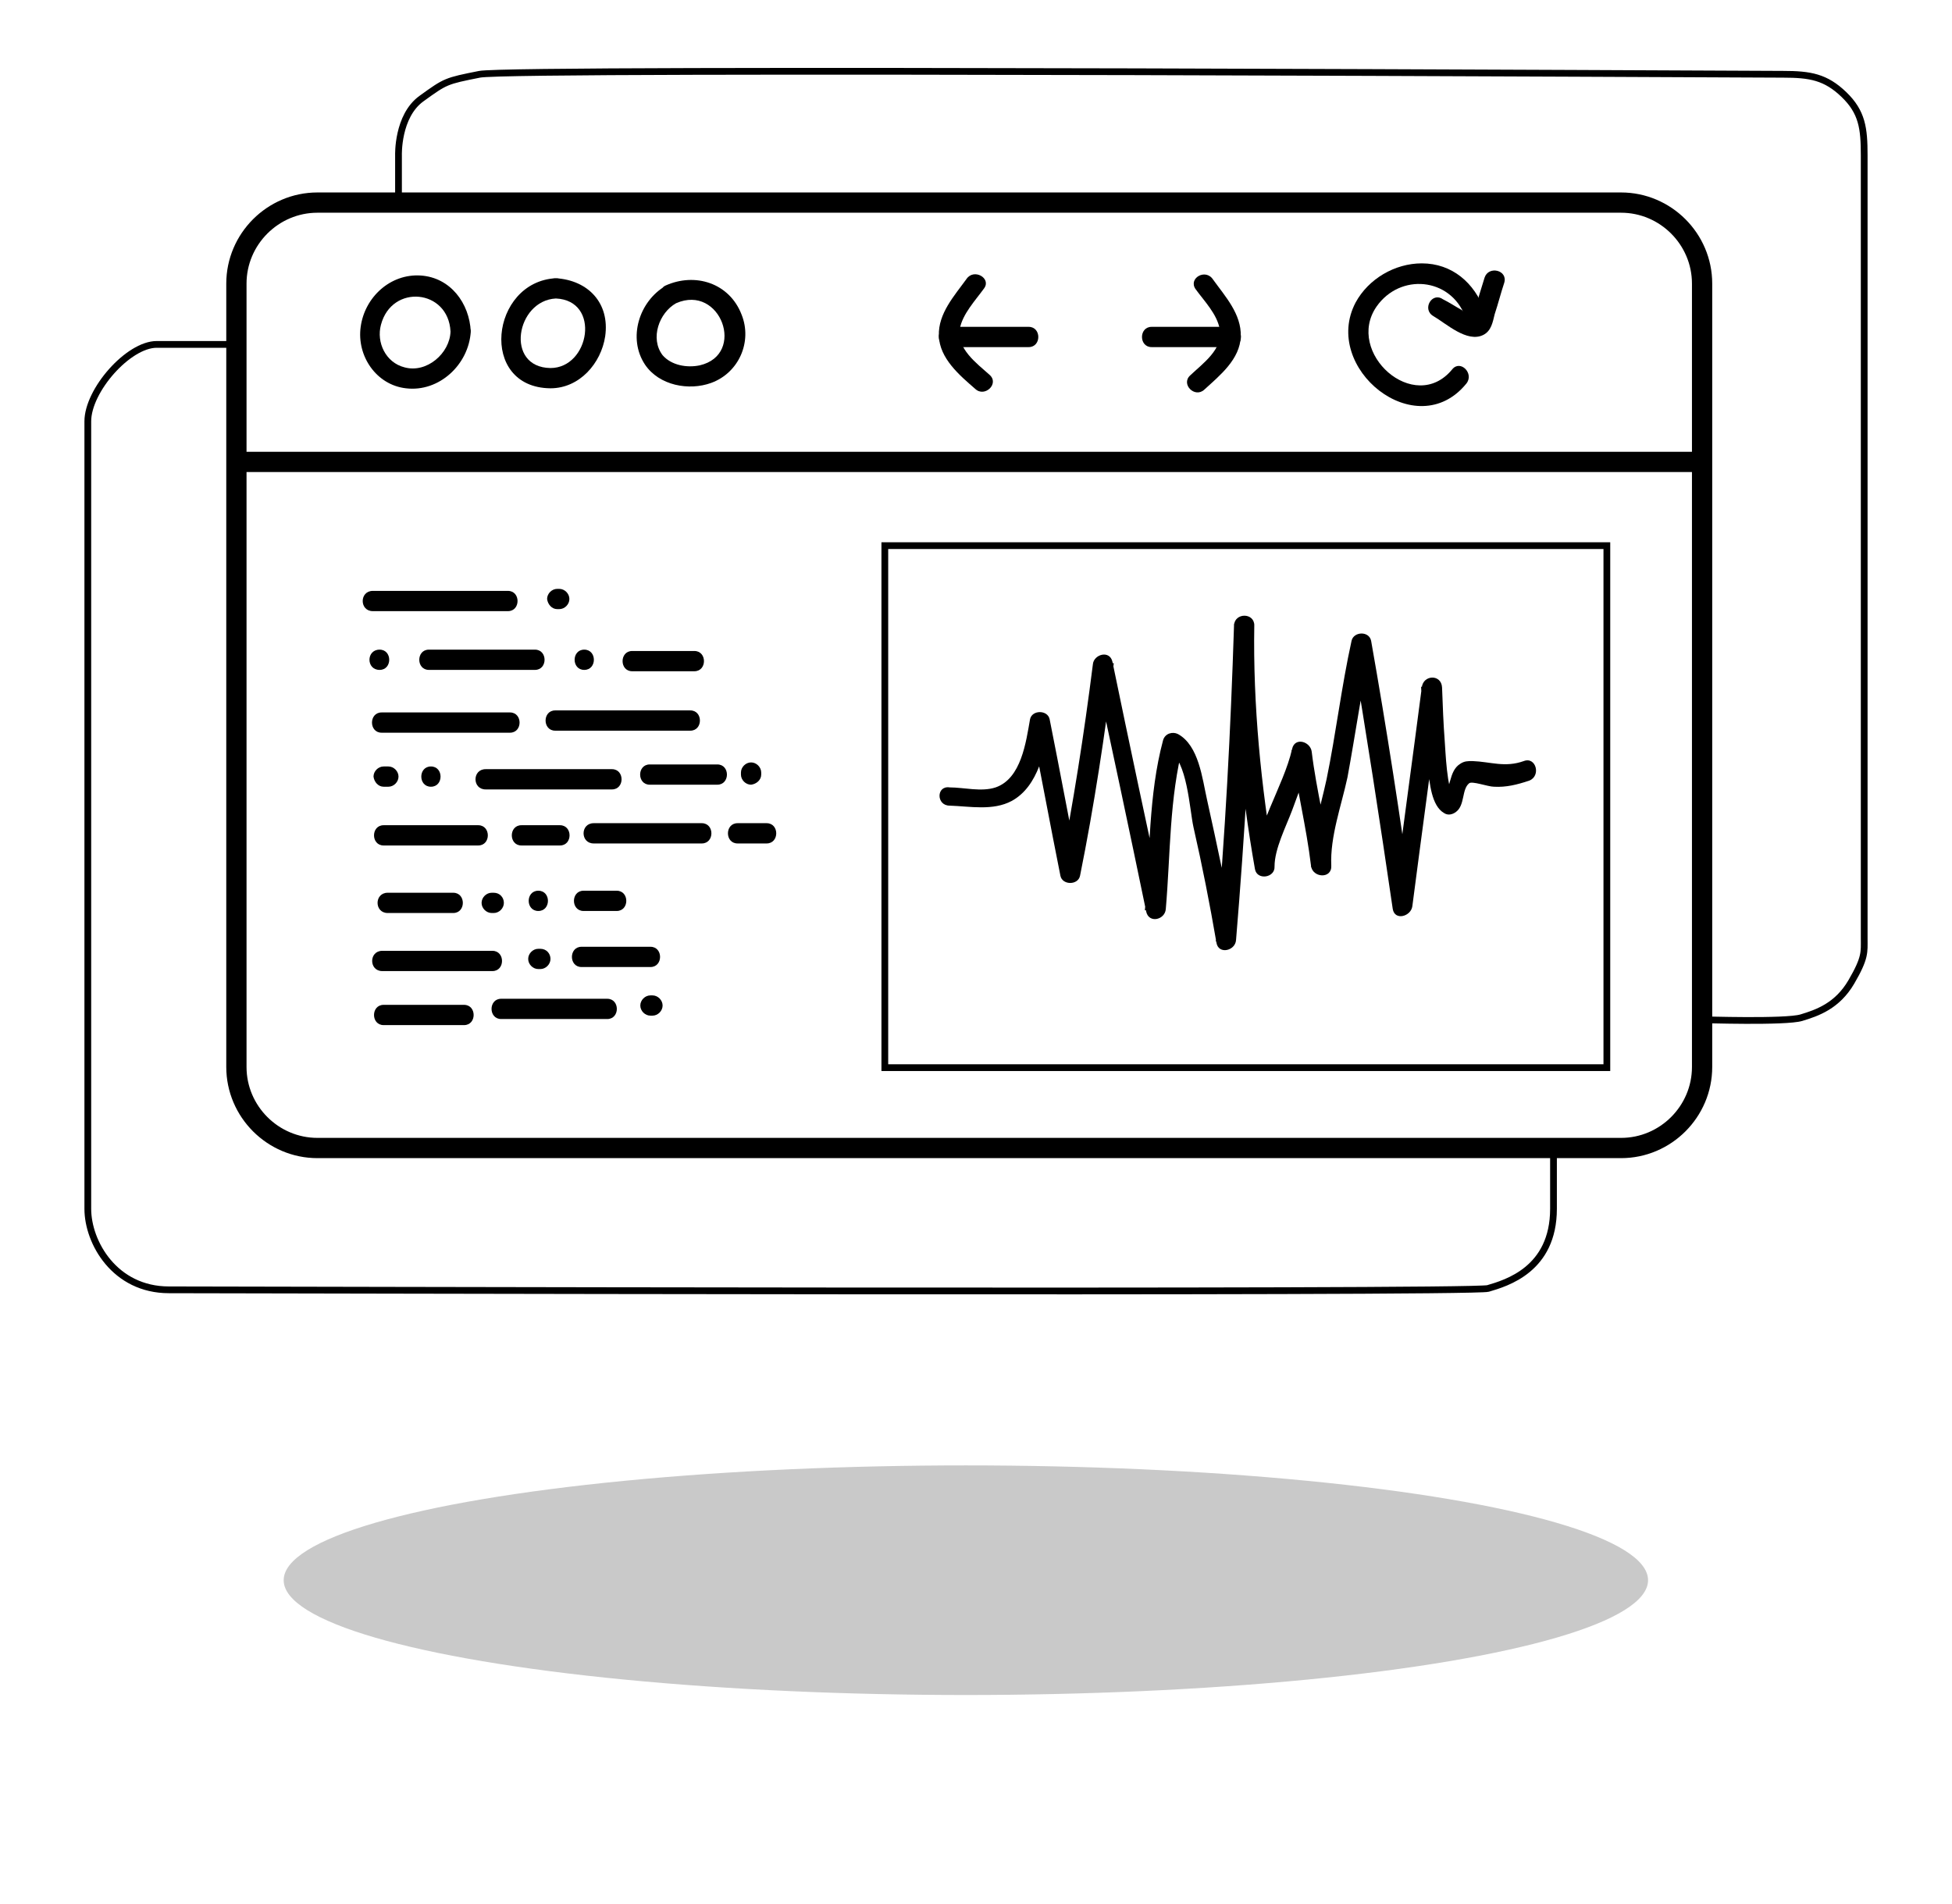 <?xml version="1.0" encoding="utf-8"?>
<!-- Generator: Adobe Illustrator 22.1.0, SVG Export Plug-In . SVG Version: 6.00 Build 0)  -->
<svg version="1.1" xmlns="http://www.w3.org/2000/svg" xmlns:xlink="http://www.w3.org/1999/xlink" x="0px" y="0px"
	 viewBox="0 0 289 282" style="enable-background:new 0 0 289 282;" xml:space="preserve">
<style type="text/css">
	.st0{fill:#C9C9C9;}
	.st1{fill:none;stroke:#000000;stroke-miterlimit:10;}
	.st2{fill:none;stroke:#000000;stroke-width:3;stroke-miterlimit:10;}
	.st3{display:none;}
	.st4{display:inline;fill:#C9C9C9;}
	.st5{display:inline;}
</style>
<g id="software_x5F_sensors">
	<ellipse id="shadow_2_" class="st0" cx="143" cy="234" rx="101" ry="17"/>
	<g id="background_windows">
		<path class="st1" d="M252,151c0,0,12.4,0.4,14.7-0.3c2.3-0.7,5.3-1.7,7.4-5.3c2.1-3.6,1.9-4.4,1.9-6.4s0-112,0-116s-0.3-6.4-3-9
			s-5-3-9-3S76,10,71,11s-5,1-8.6,3.6S59,23,59,23l0,7"/>
		<path class="st1" d="M35,51c0,0-7.6,0-11.8,0S13,57.8,13,62.4S13,174,13,179s4,12,12,12s192.7,0.5,195.3-0.2
			C223,190,230,188,230,179s0-9,0-9"/>
	</g>
	<g id="main_window">
		<g id="display">
			<g>
				<g>
					<path d="M140.6,119.3c3,0.1,6.4,0.8,9.2-0.7c4-2.2,4.9-7.6,5.7-11.5c-1,0-1.9,0-2.9,0c1.5,7.5,2.9,15.1,4.4,22.6
						c0.3,1.4,2.6,1.4,2.9,0c2.1-10.4,3.7-21,5-31.5c-1,0.1-2,0.3-2.9,0.4c2.6,12.1,5.2,24.3,7.7,36.4c0.4,1.8,2.8,1.2,2.9-0.4
						c0.7-8.1,0.5-16.4,2.6-24.4c-0.7,0.3-1.5,0.6-2.2,0.9c2.8,1.5,3.1,8.7,3.7,11.4c1.3,5.7,2.4,11.3,3.4,17.1
						c0.3,1.8,2.8,1.2,2.9-0.4c1.3-15.6,2.2-31.2,2.7-46.8c-1,0-2,0-3,0c-0.2,12.1,1,24.4,3.1,36.3c0.3,1.7,3,1.3,2.9-0.4
						c0-2.6,1.7-5.9,2.6-8.3c1-2.8,2.2-5.6,2.8-8.5c-1-0.1-2-0.3-2.9-0.4c0.8,5.7,2.2,11.3,2.9,17.1c0.2,1.8,3.1,2,3,0
						c-0.2-4.3,1.5-8.9,2.4-13.1c1.2-6.5,2.1-13,3.5-19.5c-1,0-1.9,0-2.9,0c2.2,13,4.2,26,6.1,39c0.3,1.8,2.7,1.1,2.9-0.4
						c1.4-10.8,2.9-21.7,4.3-32.5c-1,0-2,0-3,0c0.2,4.1,0.3,8.2,1,12.3c0.3,1.9,0.5,5.3,2.4,6.4c0.6,0.4,1.3,0.2,1.8-0.2
						c1.3-1,0.8-3.3,1.9-4.2c0.4-0.4,2.8,0.5,3.7,0.5c1.8,0.1,3.4-0.3,5.2-0.9c1.8-0.7,1-3.6-0.8-2.9c-2.8,1-4.9,0.1-7.6,0
						c-0.7,0-1.2,0-1.8,0.4c-1.8,1.1-1.3,3.9-2.7,5c0.6-0.1,1.2-0.2,1.8-0.2c-1.1-0.7-1.3-7-1.4-8.1c-0.2-2.6-0.3-5.3-0.4-8
						c-0.1-2-2.8-1.9-3,0c-1.4,10.8-2.9,21.7-4.3,32.5c1-0.1,2-0.3,2.9-0.4c-1.8-13-3.8-26-6.1-39c-0.3-1.5-2.6-1.4-2.9,0
						c-1.5,6.8-2.3,13.7-3.7,20.5c-0.9,4.2-2.4,8.7-2.3,13c1,0,2,0,3,0c-0.7-5.7-2.2-11.3-2.9-17.1c-0.2-1.5-2.5-2.2-2.9-0.4
						c-1.3,5.7-5.6,11.7-5.5,17.6c1-0.1,2-0.3,2.9-0.4c-2-11.6-3.2-23.7-3-35.5c0-1.9-2.9-1.9-3,0c-0.5,15.6-1.3,31.2-2.7,46.8
						c1-0.1,2-0.3,2.9-0.4c-1.2-6.9-2.7-13.8-4.2-20.6c-0.7-3.1-1.2-8-4.3-9.7c-0.8-0.4-1.9-0.1-2.2,0.9c-2.2,8.2-1.9,16.8-2.7,25.2
						c1-0.1,2-0.3,2.9-0.4c-2.6-12.1-5.2-24.3-7.7-36.4c-0.4-1.8-2.8-1.1-2.9,0.4c-1.3,10.3-2.9,20.5-4.9,30.7c1,0,1.9,0,2.9,0
						c-1.5-7.5-2.9-15.1-4.4-22.6c-0.3-1.4-2.6-1.4-2.9,0c-0.6,3.4-1.3,8.8-5.1,10.1c-2.1,0.7-4.7,0-6.8,0
						C138.6,116.3,138.6,119.3,140.6,119.3L140.6,119.3z"/>
				</g>
			</g>
			<rect x="131" y="80.8" class="st1" width="106.9" height="77.3"/>
		</g>
		<g id="code">
			<g>
				<g>
					<path d="M74.2,150.9c5.2,0,10.5,0,15.7,0c1.9,0,1.9-3,0-3c-5.2,0-10.5,0-15.7,0C72.3,147.9,72.3,150.9,74.2,150.9L74.2,150.9z"
						/>
				</g>
			</g>
			<g>
				<g>
					<path d="M96.6,147.4c-0.1,0-0.2,0-0.3,0c-0.8,0-1.5,0.7-1.5,1.5c0,0.8,0.7,1.5,1.5,1.5c0.1,0,0.2,0,0.3,0
						c0.8,0,1.5-0.7,1.5-1.5C98.1,148.1,97.4,147.4,96.6,147.4L96.6,147.4z"/>
				</g>
			</g>
			<g>
				<g>
					<path d="M86.4,134.9c1.6,0,3.3,0,4.9,0c1.9,0,1.9-3,0-3c-1.6,0-3.3,0-4.9,0C84.5,131.9,84.5,134.9,86.4,134.9L86.4,134.9z"/>
				</g>
			</g>
			<g>
				<g>
					<path d="M80,140.5c-0.1,0-0.2,0-0.3,0c-0.8,0-1.5,0.7-1.5,1.5c0,0.8,0.7,1.5,1.5,1.5c0.1,0,0.2,0,0.3,0c0.8,0,1.5-0.7,1.5-1.5
						C81.5,141.2,80.9,140.5,80,140.5L80,140.5z"/>
				</g>
			</g>
			<g>
				<g>
					<path d="M86.1,143.2c3.4,0,6.8,0,10.2,0c1.9,0,1.9-3,0-3c-3.4,0-6.8,0-10.2,0C84.2,140.2,84.2,143.2,86.1,143.2L86.1,143.2z"/>
				</g>
			</g>
			<g>
				<g>
					<path d="M79.7,134.9c1.9,0,1.9-3,0-3C77.8,131.9,77.8,134.9,79.7,134.9L79.7,134.9z"/>
				</g>
			</g>
			<g>
				<g>
					<path d="M77.2,125.2c1.9,0,3.8,0,5.7,0c1.9,0,1.9-3,0-3c-1.9,0-3.8,0-5.7,0C75.3,122.2,75.3,125.2,77.2,125.2L77.2,125.2z"/>
				</g>
			</g>
			<g>
				<g>
					<path d="M87.9,124.9c5.3,0,10.7,0,16,0c1.9,0,1.9-3,0-3c-5.3,0-10.7,0-16,0C85.9,121.9,85.9,124.9,87.9,124.9L87.9,124.9z"/>
				</g>
			</g>
			<g>
				<g>
					<path d="M109.2,124.9c1.4,0,2.9,0,4.3,0c1.9,0,1.9-3,0-3c-1.4,0-2.9,0-4.3,0C107.3,121.9,107.3,124.9,109.2,124.9L109.2,124.9z
						"/>
				</g>
			</g>
			<g>
				<g>
					<path d="M93.6,99.4c3.1,0,6.1,0,9.2,0c1.9,0,1.9-3,0-3c-3.1,0-6.1,0-9.2,0C91.7,96.4,91.7,99.4,93.6,99.4L93.6,99.4z"/>
				</g>
			</g>
			<g>
				<g>
					<path d="M71.9,116.9c6.2,0,12.5,0,18.7,0c1.9,0,1.9-3,0-3c-6.2,0-12.5,0-18.7,0C69.9,113.9,69.9,116.9,71.9,116.9L71.9,116.9z"
						/>
				</g>
			</g>
			<g>
				<g>
					<path d="M96.2,116.2c3.3,0,6.7,0,10,0c1.9,0,1.9-3,0-3c-3.3,0-6.7,0-10,0C94.3,113.2,94.3,116.2,96.2,116.2L96.2,116.2z"/>
				</g>
			</g>
			<g>
				<g>
					<path d="M112.7,114.7c0-0.1,0-0.2,0-0.3c0-0.8-0.7-1.5-1.5-1.5c-0.8,0-1.5,0.7-1.5,1.5c0,0.1,0,0.2,0,0.3
						c0,0.8,0.7,1.5,1.5,1.5C112,116.1,112.7,115.5,112.7,114.7L112.7,114.7z"/>
				</g>
			</g>
			<g>
				<g>
					<path d="M63.5,99.2c5.2,0,10.5,0,15.7,0c1.9,0,1.9-3,0-3c-5.2,0-10.5,0-15.7,0C61.6,96.2,61.6,99.2,63.5,99.2L63.5,99.2z"/>
				</g>
			</g>
			<g>
				<g>
					<path d="M86.5,99.2c1.9,0,1.9-3,0-3C84.6,96.2,84.6,99.2,86.5,99.2L86.5,99.2z"/>
				</g>
			</g>
			<g>
				<g>
					<path d="M56.5,108.5c6.3,0,12.7,0,19,0c1.9,0,1.9-3,0-3c-6.3,0-12.7,0-19,0C54.6,105.5,54.6,108.5,56.5,108.5L56.5,108.5z"/>
				</g>
			</g>
			<g>
				<g>
					<path d="M82.2,108.2c6.7,0,13.3,0,20,0c1.9,0,1.9-3,0-3c-6.7,0-13.3,0-20,0C80.3,105.2,80.3,108.2,82.2,108.2L82.2,108.2z"/>
				</g>
			</g>
			<g>
				<g>
					<path d="M55.2,90.5c6.7,0,13.3,0,20,0c1.9,0,1.9-3,0-3c-6.7,0-13.3,0-20,0C53.2,87.5,53.2,90.5,55.2,90.5L55.2,90.5z"/>
				</g>
			</g>
			<g>
				<g>
					<path d="M82.5,90.2c0.1,0,0.2,0,0.3,0c0.8,0,1.5-0.7,1.5-1.5c0-0.8-0.7-1.5-1.5-1.5c-0.1,0-0.2,0-0.3,0c-0.8,0-1.5,0.7-1.5,1.5
						C81.1,89.5,81.7,90.2,82.5,90.2L82.5,90.2z"/>
				</g>
			</g>
			<g>
				<g>
					<path d="M56.2,99.2c1.9,0,1.9-3,0-3C54.2,96.2,54.2,99.2,56.2,99.2L56.2,99.2z"/>
				</g>
			</g>
			<g>
				<g>
					<path d="M56.8,116.5c0.2,0,0.4,0,0.7,0c0.8,0,1.5-0.7,1.5-1.5c0-0.8-0.7-1.5-1.5-1.5c-0.2,0-0.4,0-0.7,0
						c-0.8,0-1.5,0.7-1.5,1.5C55.4,115.8,56,116.5,56.8,116.5L56.8,116.5z"/>
				</g>
			</g>
			<g>
				<g>
					<path d="M63.8,116.5c1.9,0,1.9-3,0-3C61.9,113.5,61.9,116.5,63.8,116.5L63.8,116.5z"/>
				</g>
			</g>
			<g>
				<g>
					<path d="M56.8,125.2c4.7,0,9.3,0,14,0c1.9,0,1.9-3,0-3c-4.7,0-9.3,0-14,0C54.9,122.2,54.9,125.2,56.8,125.2L56.8,125.2z"/>
				</g>
			</g>
			<g>
				<g>
					<path d="M57.4,135.2c3.2,0,6.4,0,9.7,0c1.9,0,1.9-3,0-3c-3.2,0-6.4,0-9.7,0C55.4,132.2,55.4,135.2,57.4,135.2L57.4,135.2z"/>
				</g>
			</g>
			<g>
				<g>
					<path d="M73.1,132.2c-0.1,0-0.2,0-0.3,0c-0.8,0-1.5,0.7-1.5,1.5c0,0.8,0.7,1.5,1.5,1.5c0.1,0,0.2,0,0.3,0
						c0.8,0,1.5-0.7,1.5-1.5C74.6,132.9,74,132.2,73.1,132.2L73.1,132.2z"/>
				</g>
			</g>
			<g>
				<g>
					<path d="M56.6,143.8c5.4,0,10.9,0,16.3,0c1.9,0,1.9-3,0-3c-5.4,0-10.9,0-16.3,0C54.6,140.8,54.6,143.8,56.6,143.8L56.6,143.8z"
						/>
				</g>
			</g>
			<g>
				<g>
					<path d="M56.8,151.8c4,0,7.9,0,11.9,0c1.9,0,1.9-3,0-3c-4,0-7.9,0-11.9,0C54.9,148.8,54.9,151.8,56.8,151.8L56.8,151.8z"/>
				</g>
			</g>
		</g>
		<g id="secondary_buttons">
			<g>
				<g>
					<path d="M143.1,41.3c-1.8,2.5-4.2,5.1-4.1,8.4c0.1,3.4,3.1,5.9,5.4,7.9c1.4,1.3,3.6-0.8,2.1-2.1c-1.9-1.7-4.9-3.9-4.4-6.8
						c0.4-2.2,2.3-4.2,3.6-6C146.8,41.2,144.2,39.7,143.1,41.3L143.1,41.3z"/>
				</g>
			</g>
			<g>
				<g>
					<path d="M140.5,51.4c3.9,0,7.9,0,11.8,0c1.9,0,1.9-3,0-3c-3.9,0-7.9,0-11.8,0C138.5,48.4,138.5,51.4,140.5,51.4L140.5,51.4z"/>
				</g>
			</g>
			<g>
				<g>
					<path d="M215,54.7c-5.6,6.8-15.9-2.5-11.2-9.3c3.5-5,10.9-4.3,13.1,1.4c0.7,1.8,3.6,1,2.9-0.8c-1.5-4.1-4.8-7-9.3-7
						c-4,0-7.9,2.3-9.8,5.8c-5.1,9.7,9,21.1,16.4,12C218.3,55.3,216.2,53.2,215,54.7L215,54.7z"/>
				</g>
			</g>
			<g>
				<g>
					<path d="M212.2,46.8c1.9,1.1,5,4,7.4,2.8c1.2-0.6,1.4-1.9,1.7-3.1c0.5-1.5,0.9-3.1,1.4-4.6c0.6-1.9-2.3-2.6-2.9-0.8
						c-0.3,0.9-0.5,1.7-0.8,2.6c-0.2,0.6-0.4,2.5-0.9,2.9c-0.4,0.4,0.1,0.2-0.4,0.1c-0.4-0.1-0.9-0.5-1.3-0.8
						c-0.9-0.5-1.8-1.1-2.8-1.6C212,43.2,210.5,45.8,212.2,46.8L212.2,46.8z"/>
				</g>
			</g>
			<g>
				<g>
					<path d="M177,42.8c1.3,1.8,3.2,3.7,3.6,6c0.5,2.9-2.5,5-4.4,6.8c-1.4,1.3,0.7,3.4,2.1,2.1c2.3-2.1,5.3-4.5,5.4-7.9
						c0.1-3.3-2.3-5.9-4.1-8.4C178.5,39.7,175.9,41.2,177,42.8L177,42.8z"/>
				</g>
			</g>
			<g>
				<g>
					<path d="M182.3,48.4c-3.9,0-7.9,0-11.8,0c-1.9,0-1.9,3,0,3c3.9,0,7.9,0,11.8,0C184.2,51.4,184.2,48.4,182.3,48.4L182.3,48.4z"
						/>
				</g>
			</g>
		</g>
		<g id="main_sequence_buttons">
			<g>
				<g>
					<path d="M69.7,49.1c-0.2-4.2-3-8-7.4-8.3c-4.5-0.3-8.3,3.2-8.9,7.6c-0.6,4.3,2.3,8.6,6.7,9.1C65,58.1,69.4,54,69.7,49.1
						c0.1-1.9-2.9-1.9-3,0c-0.1,3.2-3.5,6.2-6.8,5.3c-2.8-0.7-4.2-3.7-3.5-6.3c1.6-6.1,10-5.3,10.3,1C66.7,51.1,69.7,51.1,69.7,49.1
						z"/>
				</g>
			</g>
			<g>
				<g>
					<path d="M82.3,44.2c6.7,0.3,5,10.3-0.8,10.3C74.7,54.4,76.4,44.5,82.3,44.2c1.9-0.1,1.9-3.1,0-3c-9.7,0.5-11.5,16.2-0.8,16.3
						c4.3,0,7.5-3.7,8.1-7.7c0.7-4.9-2.5-8.3-7.3-8.6C80.4,41.1,80.4,44.1,82.3,44.2z"/>
				</g>
			</g>
			<g>
				<g>
					<path d="M100.1,44.9c6.6-2.9,10.4,7.6,3.5,9.2c-1.9,0.4-4.2,0-5.5-1.5C96.2,50.1,97.6,46.3,100.1,44.9c1.7-1,0.2-3.5-1.5-2.6
						c-4,2.3-5.7,7.8-3.1,11.7c2.1,3.1,6.5,3.9,9.8,2.7c4.1-1.5,6.1-6.1,4.5-10.1c-1.8-4.7-6.9-6.3-11.3-4.3
						C96.9,43.1,98.4,45.6,100.1,44.9z"/>
				</g>
			</g>
		</g>
		<g id="frame">
			<g>
				<g>
					<path d="M36.3,69.9c71.6,0,143.3,0,214.9,0c1.9,0,1.9-3,0-3c-71.6,0-143.3,0-214.9,0C34.4,66.9,34.4,69.9,36.3,69.9L36.3,69.9z
						"/>
				</g>
			</g>
			<path class="st2" d="M240,170H47c-6.6,0-12-5.4-12-12V42c0-6.6,5.4-12,12-12h193c6.6,0,12,5.4,12,12v116
				C252,164.6,246.6,170,240,170z"/>
		</g>
	</g>
</g>
<g id="power_x5F_systems" class="st3">
	<ellipse class="st4" cx="230.5" cy="219" rx="16.5" ry="9"/>
	<path class="st4" d="M124.8,216c-1.8,1.8-5.5,2-7.7,2.4c-4,0.8-8.8,1.6-13.1,1.2c-1,0.1-2,0.2-3,0.2c-1.4,0-2.8-0.1-4.2-0.3
		c-3.6,0-7.2-0.2-10.6-0.2c-0.1,0-0.1,0-0.2,0c-4.1,0-8.2,0.2-12.3,0.1c-3.9,0.3-8.2,0-11.3-2.4c-3.3-2.6-5.2-6.6-5.2-10.7
		c0-0.2,0.1-0.4,0.2-0.5c-0.1-0.4-0.1-0.9-0.1-1.3C31.9,205.9,13,211.8,13,219c0,8.3,25.3,15,56.5,15s56.5-6.7,56.5-15
		C126,218,125.6,217,124.8,216z"/>
	<g id="wires" class="st5">
		<g>
			<g>
				<path d="M83.9,101.1c-0.1-5.5-0.5-10.9-0.5-16.4c-0.1-6.5-0.6-14.9,4.4-19.7c3.8-3.7,9.4-4.4,14.5-5c6.3-0.7,12.7-1.1,19-1.5
					c12.1-0.6,24.1-0.1,36.2,0.6c6.5,0.4,10.6,2.1,12.8,8.6c1.7,5.1,1.8,10.9,2.1,16.2c1.3,24,0.1,48,1.4,72
					c0.3,5.9,0.7,11.7,1.3,17.6c0.3,2.8,0.9,5.5,3.1,7.5c4.2,4,11.1,3.4,16.4,3.3c5.7-0.1,11.3,0.1,17-0.4
					c4.5-0.4,10.2-0.7,14.3-2.9c4.2-2.2,3.8-6,3.8-10.2c0-6.9-0.3-13.8-0.9-20.7c-0.2-1.9-3.2-1.9-3,0c0.5,5.6,0.8,11.3,0.9,16.9
					c0.1,4,1,9.2-3.3,11.7c-2.5,1.5-7.2,1.7-10,2c-8.4,0.9-17.7,1.3-26.1,0.6c-4.1-0.3-7.8-1.7-8.9-6c-1.6-6.3-1.3-13.8-1.6-20.3
					c-0.6-12.3-0.8-24.6-0.9-36.9c0-11.7,0.1-23.4-0.5-35.1c-0.4-7.4-0.4-16.9-5.7-22.7c-2.2-2.4-4.8-3.4-7.9-3.8
					c-5.7-0.7-11.7-0.8-17.4-1c-12.1-0.5-24.1,0-36.2,1c-8.4,0.7-19,0.9-24.2,8.8c-3.1,4.6-3.2,10.5-3.3,15.8
					c-0.1,6.7,0.4,13.4,0.5,20.1C80.9,103,83.9,103,83.9,101.1L83.9,101.1z"/>
			</g>
		</g>
		<g>
			<g>
				<path d="M233.6,148.2c-0.1,11.6,1.2,23.3,0.5,34.9c-0.2,3.7-0.6,7.3-4.2,9.3c-2.3,1.3-5,2.1-7.5,2.8c-5.5,1.6-11.2,2.5-16.9,2.6
					c-10.5,0.3-21.5-0.3-32-1.2c-6.1-0.5-11.7-2.2-14.6-8.1c-2.1-4.3-2.2-9.4-2.3-14.1c-0.3-22.2,0.2-44.4-0.6-66.5
					c-0.4-9.9-0.2-20.5-1.9-30.3c-1.6-9.3-8.8-9.9-17.1-9.9c-6.3,0-12.5,0.3-18.8,0.5c-3.5,0.2-7.2,0.1-10.5,1.5
					c-3.1,1.3-4.8,3.6-5.3,6.9c-1,5.8-0.1,12.3,0.1,18.1c0,1.9,3,1.9,3,0c-0.1-5.5-1.5-12.8-0.1-18.1c1.5-5.6,8.2-5.1,12.8-5.3
					c5.4-0.2,10.7-0.4,16.1-0.5c6.7-0.1,15.4-0.8,16.8,7.5c1.8,10.5,1.6,21.9,2,32.5c0.4,11.5,0.4,22.9,0.4,34.4
					c0,10.7-0.2,21.4,0.2,32.1c0.3,6.8,1.5,14.3,7.3,18.6c6.7,5,16.8,4,24.6,4.4c10.6,0.5,21.2,1.4,31.7-0.7
					c7.7-1.5,18.3-3.6,19.5-12.8c1.7-12.7-0.4-25.9-0.2-38.6C236.6,146.3,233.6,146.3,233.6,148.2L233.6,148.2z"/>
			</g>
		</g>
	</g>
	<g id="battery" class="st5">
		<g id="chargers">
			<g>
				<g>
					<path d="M79.1,105.3c0.1-2.8,4.1-2.2,6-2c0.7,0.1,1.1,0,1.7,0.5c0.8,0.6,0.7,0.8,0.7,1.7c0,1.1,0.2,3.1-0.4,4.1
						c-1,1.8-4.8,1.2-6.4,1c-1.7-0.2-1.9-0.6-1.8-2.3C79,107.3,79.1,106.3,79.1,105.3c0.1-1.9-2.9-1.9-3,0c-0.2,3.8-0.7,8,4.3,8.3
						c2.2,0.1,4.7,0.4,6.9-0.3c2.1-0.7,2.8-2.3,3.1-4.4c0.3-1.9,0.6-4.6-0.3-6.4c-0.9-1.8-2.7-2-4.6-2.2c-4.2-0.3-9.2-0.2-9.4,5
						C76,107.2,79,107.2,79.1,105.3z"/>
				</g>
			</g>
			<g>
				<g>
					<path d="M106.7,110.5c-1.4,0.3-3.6,0.7-5,0.3c-2-0.5-1.8-1.9-1.8-3.6c0-1.9-1.1-8.6,0.8-9.7c0.7-0.4,3.4-0.1,4.2,0
						c2.1,0.3,2,1.4,2.1,3.4C107.1,102,108.1,110.2,106.7,110.5c-1.9,0.4-1.1,3.3,0.8,2.9c1.9-0.4,2.6-1.8,2.8-3.7
						c0.3-3.6,0.1-7.7-0.4-11.3c-0.2-1.9-0.8-3.5-2.9-3.9c-2.1-0.4-6.1-0.5-8.1,0.2c-1.9,0.7-2.1,2.4-2.1,4.2c0,3.3,0,6.7,0.1,10.1
						c0.1,6,6.1,5.1,10.6,4.4C109.4,113,108.6,110.1,106.7,110.5z"/>
				</g>
			</g>
		</g>
		<g id="body">
			<g>
				<g>
					<path d="M110.4,106.1c3.8,0.1,6.6,0,9.2,3.2c1.2,1.4,2.3,3.2,3.4,4.7c1.4,1.9,3,3.1,2.4,5.6c0.2,1.9-0.8,2.5-2.8,2
						c-1.2,0.1-2.5,0.1-3.7,0c-8.2,0-16.5-0.1-24.7-0.1c-8.6,0-17.3,0.1-25.9,0.1c-1.3,0-4.4,0.5-5.5-0.5c-3-2.7,1-6.7,2.6-8.6
						c0.9-1.1,1.8-2.2,2.7-3.2c2.8-2.9,5.5-3.1,9.3-3.2c1.9,0,1.9-3,0-3c-2.8,0-6.2,0-8.6,1.5c-2,1.2-3.6,3.4-5.1,5.2
						c-2.3,2.7-6.9,7.2-5.5,11.2c1.5,4.3,8.2,3.6,11.7,3.5c8.1-0.1,16.2,0,24.2,0c7.6,0,15.2-0.1,22.9,0c3.2,0,10.4,1.1,12.1-2.8
						c1.8-4.2-3.7-9.4-5.8-12.4c-3.6-5-6.8-6.1-12.9-6.2C108.4,103,108.4,106,110.4,106.1L110.4,106.1z"/>
				</g>
			</g>
			<g>
				<g>
					<path d="M57.8,144.9c0.7,1.8,1,2.8,2.8,3.5c2.8,1.1,6.8,0.8,9.8,1.1c8.2,0.7,16.3,0.7,24.5,0.6c7.6-0.1,15.3-0.1,22.9-0.4
						c3.6-0.1,10.5,0.1,11.2-4.7c0.3-1.9-2.6-2.7-2.9-0.8c-0.5,3.7-13.4,2.5-15.9,2.5c-5.1,0.1-10.2,0.3-15.3,0.4
						c-5,0.1-10,0.1-15.1-0.1c-3.1-0.1-17.7,0.6-19.1-2.9C60,142.4,57.1,143.1,57.8,144.9L57.8,144.9z"/>
				</g>
			</g>
			<g>
				<g>
					<path d="M126,120.5c0,15.1,0,30.2,0,45.2c0,8.3-0.1,16.5-0.2,24.8c-0.1,7.1,2.5,22.1-5.5,25.3c-6.3,2.5-15.3,1-21.9,1.1
						c-8.7,0.1-17.3,0.3-26,0c-4.2-0.1-9.2-0.2-11.3-4.6c-1.9-3.9-0.8-9.9-0.7-14.2c0.1-7.6,0-15.2,0-22.8c0-18.3,0.3-36.7,0.5-55
						c0-1.9-3-1.9-3,0c-0.2,18.9-0.5,37.9-0.5,56.8c0,9,0,18-0.1,27c-0.1,6.2,0.7,12.7,7.5,14.9c3.1,1,6.5,0.8,9.7,0.9
						c5.3,0.1,10.6,0.1,16,0.1c8.7-0.1,17.8,0.5,26.5-0.4c6-0.7,10.1-3.6,11.2-9.7c1.5-8.5,0.6-17.9,0.7-26.5
						c0.3-20.9,0.2-41.9,0.2-62.8C129,118.6,126,118.6,126,120.5L126,120.5z"/>
				</g>
			</g>
			<g>
				<g>
					<path d="M95.7,103c0.4-0.1,0.3-0.1-0.3,0c-0.2,0-0.4,0-0.6,0c-0.7,0-1.3,0-2,0c-1.2,0-2.5,0-3.7,0.1c-1.9,0-1.9,3,0,3
						c1.5,0,3.1-0.1,4.6-0.1c1.1,0,2.5,0.2,3.6-0.4C98.9,104.6,97.4,102,95.7,103L95.7,103z"/>
				</g>
			</g>
			<g id="lightning_bolt">
				<g>
					<path d="M102.1,193c2.6-3.5,7.9-8.5,7.2-13.4c-0.5-4.1-4.6-3.5-7.8-3.6c-0.8,0-4.5,0.3-5.2-0.1c-1.4-0.9-0.7-1.4-0.6-2.7
						c0.1-2.7,0.8-5.2,1.2-7.8c0.2-1.8,0.1-4.6-2.6-4c-1.1,0.2-1.7,1.7-2.2,2.5c-1.6,2.5-3,5.2-4.4,7.7c-1.8,3.1-4,6.2-5.5,9.4
						c-0.6,1.2-1.3,2.6-0.7,4c1.3,3.5,7.2,2.4,9.8,2.2c1.1-0.1,2.9-0.7,3.5,0.3c0.3,0.6-2.3,6.2-2.3,6.2c-1.4,3.2-3.1,6.3-4.8,9.3
						c-0.7,1.2,0.8,3,2.1,2.1c4.6-3.4,8.7-7.2,12.2-11.7c1.2-1.5-0.9-3.6-2.1-2.1c-3.4,4.3-7.2,8-11.6,11.2c0.7,0.7,1.4,1.4,2.1,2.1
						c1.8-3.2,11-16.7,6.5-20.1c-2.8-2.1-7.5,1.5-10.4,0c-3.1-1.6,0.5-5.4,1.6-7.2c1.5-2.5,2.9-5,4.4-7.5c0.2-0.3,3-4.6,2.7-4.8
						c-1.2-1.2-1.7,3.7-1.7,3.9c-0.2,1.8-2,6.9-1,8.8c1.3,2.3,6.3,1.3,8.4,1.4c0.8,0,3.8-0.3,4.3,0.1c1.1,0.8,0.4,3.9-0.1,4.9
						c-1.1,2.6-3.7,5.2-5.4,7.5C98.3,193,100.9,194.5,102.1,193z"/>
				</g>
			</g>
		</g>
	</g>
	<g id="lightbulb" class="st5">
		<g id="bulb">
			<g>
				<g>
					<path d="M223.8,134.6c-0.6-2,6.5-1.6,7.4-1.7c0.6,0,1.2-0.1,1.8-0.1c0.2,0,3.1-0.2,2.4,0.4c-0.8,0.7-0.5,1.9,0.3,2.4
						c1.6,0.5,1.9,1.2,0.7,2.1c-0.9,0.5-1,2.1,0,2.6c0.2,0.6,0.4,1.2,0.6,1.9c-1,0.5-0.9,2.1,0,2.6c-0.1,0.5-0.3,1-0.4,1.4
						c-0.4,0.1-0.9,0.1-1.3,0.2c-0.6,0.1-1.3,0-2,0c-0.9,0.1-1.7,0.2-2.6,0.3c-0.8,0.1-7.6,0.4-6.2-1.3c0.5-0.7,0.7-1.9-0.3-2.4
						c-0.5-1-0.3-1.7,0.4-2.4c0.6-0.8,0-2-0.9-2.2c0.1-0.6,0.2-1.1,0.4-1.7c0.6-0.6,0.6-1.5,0-2.1c-0.2-0.2-0.5-0.5-0.7-0.7
						c-1.4-1.4-3.5,0.8-2.1,2.1c0.2,0.2,0.5,0.5,0.7,0.7c0-0.7,0-1.4,0-2.1c-2.1,2.2-2.9,5.8,1,6.7c-0.3-0.7-0.6-1.5-0.9-2.2
						c-1.6,2.1-2.3,5.2,0.7,6.5c-0.1-0.8-0.2-1.6-0.3-2.4c-1.5,1.9-1.5,4.2,0.6,5.6c2.3,1.5,5.7,1,8.3,0.7c2.5-0.3,6.1,0.3,8.1-1.6
						c1.9-1.8,1.2-4.7-1-5.9c0,0.9,0,1.7,0,2.6c3.6-1.6,2.2-5.6-0.6-7c0,0.9,0,1.7,0,2.6c3.9-2.3,2.5-5.2-0.7-7.3
						c0.1,0.8,0.2,1.6,0.3,2.4c1.3-1.2,2.3-3.1,1.1-4.7c-1.2-1.6-3.4-1.2-5.1-0.9c-3.8,0.6-14.7-1.4-12.5,5.7
						C221.5,137.3,224.4,136.5,223.8,134.6z"/>
				</g>
			</g>
			<g>
				<g>
					<path d="M224.5,131.9c-1.1-4.3-3.3-7.5-6.2-10.7c-4.1-4.5-6.6-9.1-7-15.2c-0.9-11.4,7.1-22.1,19.2-21.4
						c10.7,0.6,17.7,10.1,16.9,20.7c-0.4,5.4-3.5,9.3-6.4,13.6c-2.7,4-4.6,8.1-5.7,12.8c-0.4,1.9,2.4,2.7,2.9,0.8
						c1.7-7.2,6-12,9.6-18.3c2.7-4.7,3.3-10.3,2.1-15.5c-2.3-9.9-9.1-16.7-19.4-17.1c-10.9-0.4-19.6,6.9-21.8,17.5
						c-1,5.1-0.5,10.9,1.5,15.7c2.8,6.8,9.5,10.6,11.4,17.9C222.1,134.6,225,133.8,224.5,131.9L224.5,131.9z"/>
				</g>
			</g>
			<g>
				<g>
					<path d="M229,131.1c0.3-8.8-1.3-17-5.7-24.7c-1-1.7-3.6-0.2-2.6,1.5c4.2,7.3,5.5,14.9,5.3,23.2C225.9,133,228.9,133,229,131.1
						L229,131.1z"/>
				</g>
			</g>
			<g>
				<g>
					<path d="M233.2,131.1c0.3-8.6,0.8-17.2,5.9-24.4c1.1-1.6-1.5-3.1-2.6-1.5c-5.5,7.6-6.1,16.8-6.4,25.9
						C230.1,133.1,233.1,133.1,233.2,131.1L233.2,131.1z"/>
				</g>
			</g>
			<g>
				<g>
					<path d="M221.7,107.9c0.8,0.8,1.5,1.7,2.7,1.2c1.5-0.5,1.7-2.5,2.8-3.5c-0.6,0.1-1.2,0.2-1.8,0.2c-0.3-0.6-0.4-0.5-0.1,0.1
						c0.1,0.5,0.2,1,0.4,1.5c0.2,1,0.5,2,0.7,3c0.4,1.5,2.4,1.3,2.9,0c0.6-1.7,1.2-3.5,1.8-5.2c-0.8,0.2-1.7,0.4-2.5,0.7
						c0.8,1,1.4,2,2,3.2c0.5,1,2.1,0.9,2.6,0c0.4-0.7,0.7-1.7,1.2-2.3c-0.5,0.1-1,0.3-1.5,0.4c0.7,0.1,1.2,0.8,2,0.9
						c0.9,0.1,1.7-0.2,2.4-0.7c1.6-1.1,0.1-3.7-1.5-2.6c-0.7,0.5-2.2-0.9-3.1-0.5c-1.2,0.5-1.7,2.3-2.2,3.3c0.9,0,1.7,0,2.6,0
						c-0.6-1.4-1.4-2.6-2.4-3.8c-0.8-0.9-2.2-0.3-2.5,0.7c-0.6,1.7-1.2,3.5-1.8,5.2c1,0,1.9,0,2.9,0c-0.4-1.8-0.5-5.3-2.4-6.3
						c-0.6-0.4-1.3-0.2-1.8,0.2c-0.4,0.3-0.6,0.6-0.9,1c-0.2,0.3-0.4,0.6-0.5,0.9c-0.4,0.4-0.4,0.5,0.1,0.4
						C222.5,104.4,220.4,106.5,221.7,107.9L221.7,107.9z"/>
				</g>
			</g>
		</g>
		<g id="sparks">
			<g>
				<g>
					<path d="M193.4,131.5c1.8-1.6,3.6-3.3,5.4-4.9c1.4-1.3-0.7-3.4-2.1-2.1c-1.8,1.6-3.6,3.3-5.4,4.9
						C189.8,130.7,191.9,132.8,193.4,131.5L193.4,131.5z"/>
				</g>
			</g>
			<g>
				<g>
					<path d="M188.1,107.5c2.1,0.4,4.2,0.6,6.3,0.4c1.9-0.1,1.9-3.1,0-3c-1.9,0.1-3.7,0-5.5-0.3C187,104.3,186.2,107.2,188.1,107.5
						L188.1,107.5z"/>
				</g>
			</g>
			<g>
				<g>
					<path d="M194.2,84.8c1.6,1.7,3.6,2.8,5.9,3.3c1.9,0.4,2.7-2.5,0.8-2.9c-1.8-0.4-3.3-1.2-4.6-2.5
						C195,81.2,192.8,83.4,194.2,84.8L194.2,84.8z"/>
				</g>
			</g>
			<g>
				<g>
					<path d="M222.9,72c0.1-2.2,0.3-4.5,0.4-6.7c0.1-1.9-2.9-1.9-3,0c-0.1,2.2-0.3,4.5-0.4,6.7C219.8,73.9,222.8,73.9,222.9,72
						L222.9,72z"/>
				</g>
			</g>
			<g>
				<g>
					<path d="M242.6,76.5c1.3-1.7,2.7-3.4,4.3-4.9c1.4-1.3-0.7-3.5-2.1-2.1c-1.7,1.7-3.3,3.5-4.7,5.5
						C238.9,76.6,241.5,78,242.6,76.5L242.6,76.5z"/>
				</g>
			</g>
			<g>
				<g>
					<path d="M259.6,92.1c2-1.1,4-2.2,6-3.3c1.7-0.9,0.2-3.5-1.5-2.6c-2,1.1-4,2.2-6,3.3C256.4,90.5,257.9,93.1,259.6,92.1
						L259.6,92.1z"/>
				</g>
			</g>
			<g>
				<g>
					<path d="M259.4,109.3c2.3,2,4.9,3.5,7.7,4.5c1.8,0.6,2.6-2.3,0.8-2.9c-2.4-0.8-4.5-2.1-6.4-3.7
						C260.1,105.9,258,108,259.4,109.3L259.4,109.3z"/>
				</g>
			</g>
			<g>
				<g>
					<path d="M252,126.6c1.3,1.6,2.8,2.9,4.6,4c1.7,1,3.2-1.6,1.5-2.6c-1.5-0.9-2.9-2.1-4-3.5c-0.5-0.6-1.6-0.5-2.1,0
						C251.4,125.1,251.5,126,252,126.6L252,126.6z"/>
				</g>
			</g>
		</g>
	</g>
</g>
<g id="motions" class="st3">
	<ellipse id="shadow" class="st4" cx="141" cy="240" rx="68" ry="18"/>
	<g id="big_gear" class="st5">
		<g>
			<path d="M165.1,26.4c1.8,0,2,0.5,2.1,0.7c0.5,1.2,0.4,4.1,0.3,6.4c-0.2,4.3-0.4,8.8,2.3,11.3c1.7,1.6,6.2,5.2,11.1,5.2
				c1.4,0,2.6-0.3,3.8-0.8c2.3-1.1,3.9-2.9,5.1-4.4c0.7-0.8,1.3-1.7,2.1-2.7c1.4-2,3.5-5,5-5c0.1,0,0.2,0,0.3,0
				c1.4,0.3,2.6,1.6,4.2,3.1l5,5.1c0.9,0.9,1.8,1.8,2.2,2.7c0.7,1.7-3.7,4.9-6,6.6c-1.4,1-2.7,2-3.6,2.9c-0.5,0.5-1.4,1.4-1.8,2.8
				c-1.4,4.9,3.2,10.4,6.9,12c1.1,0.5,2.4,0.7,4,0.7c1.9,0,3.9-0.3,5.9-0.7c1.7-0.3,3.5-0.6,4.9-0.6c1.2,0,1.9,0.2,2.1,0.6
				c0.3,0.5,0.4,1.4,0.5,2.3c0.1,0.6,0.2,1.2,0.3,1.9c0.5,3.2,1.4,9.2-0.1,11.3c-0.1,0.1-0.2,0.3-1.3,0.3c-0.5,0-1.2-0.1-1.8-0.1
				c-0.8-0.1-1.6-0.1-2.4-0.1c0,0,0,0,0,0c-1,0-4.1,0-6.4,2.5c-1.5,1.6-1.9,3.7-2.2,5.2l-0.8,4.1c-0.3,1.7-0.8,3.8-0.4,5.9
				c0.7,5,4.9,6.6,8,7.7c2.4,0.9,3.6,1.4,3.9,2.5c0.8,3-5.3,11.2-9.2,13.3c-0.9-0.6-1.8-1.4-2.7-2.2c-2.4-2.1-5.2-4.5-9-4.5
				c-1.9,0-3.8,0.6-5.6,1.8l-3.1,2l-1.9,1.2c-1.1,0.7-2.7,1.8-3.5,3.7c-1,2.3-0.3,5.4,0.3,8.1c0.2,0.8,0.4,1.6,0.4,2
				c0.1,0.9,0.3,1.7,0.5,2.5c0.6,2.5,0.5,2.8-0.6,3.6c-1.5,1.1-3.9,1.4-5.9,1.6l-4.6,0.5l-2.2,0.3c-0.6,0.1-1.3,0.1-2.1,0.1
				c-0.8,0-1.8-0.1-2.2-0.6c-0.5-0.5-0.5-1.9-0.6-3.1c0-0.2,0-0.4,0-0.7c-0.3-5.7-1.7-11.2-9.2-13.1c-0.6-0.1-1.1-0.3-1.6-0.4
				c-2.1-0.6-4.2-1.2-6.5-1.2c-2.4,0-4.6,0.7-6.5,2c-1.5,1-2.6,2.4-3.5,3.6l-3.9,4.9c-0.6,0.7-1.4,1.8-2,1.9c-0.1,0-0.2,0-0.3,0
				c-0.5,0-1.7-0.4-3.9-2.9l-2.4-2.7l-4.5-5.1c-1-1.1-1.5-2.1-1.5-2.7c0.1-0.9,1.8-2.3,3.2-3.5c2.5-2.1,5.7-4.6,6.1-8.8
				c0.1-1.2-0.3-2.1-0.5-2.6c-1.4-3.3-2.9-6.6-4.4-9.9c-0.3-0.6-0.9-1.8-2.1-2.6c-0.8-0.5-1.7-0.7-2.7-0.7c-0.4,0-0.8,0-1.2,0.1
				c-2.6,0.3-5,1.2-7.3,2.1c-2.3,0.9-4.5,1.7-6.5,1.8l-0.1,0c-0.4,0-0.6-0.1-0.7-0.1c-0.1-0.1-0.3-0.7-0.4-0.8
				c-0.1-0.3-0.3-0.7-0.4-1.1c-1.2-3.3-4-11.1-2.9-14c0.7-1.7,5.7-1.7,7.8-1.7l0.3,0l0.3,0c0.6,0,1.2,0,1.6,0
				c7.5-0.3,9.3-1,12.2-8.2c1.1-2.8,1.7-5.5,2.2-8.3c1.4-7-4.8-9.8-8.4-11.4c-4.2-1.9-5.3-3.3-5.6-4.3c-0.3-1.1,0.6-2.5,1.3-3.5
				c2.5-3.3,5.1-6.6,7.8-9.8c0.7-0.9,1.4-1.3,2-1.3c2.2,0,5.8,4.6,7.6,7c0.8,1,1.5,1.9,2.1,2.7c1,1.1,2.7,3,5.3,3.3
				c0.2,0,0.5,0,0.7,0c2,0,3.6-1,4.7-1.6c0.4-0.3,0.9-0.5,1.4-0.8c2.9-1.6,6.9-3.8,7.1-8.7c0.1-1.1-0.1-2.1-0.3-3
				c-0.2-1-0.6-2.2-1-3.6c-0.5-1.7-1.8-5.5-1.5-6.7l0,0c1.3-2.1,7.4-2.6,10.3-2.8c0.6,0,1.1-0.1,1.6-0.1c0.5-0.1,1.1-0.1,1.7-0.2
				C163,26.6,164.1,26.4,165.1,26.4 M165.1,23.4c-1.8,0-3.7,0.4-5.2,0.5c-3.9,0.4-11.8,0.6-14.1,4.4c-1.7,2.5,1.6,9.6,2.1,12.4
				c0.1,0.8,0.3,1.6,0.2,2.4c-0.2,4-4.2,5.4-7.1,7.1c-1,0.6-2,1.2-3.1,1.2c-0.1,0-0.2,0-0.3,0c-1.4-0.2-2.4-1.3-3.4-2.3
				c-2.8-3.2-7.3-10.8-12.1-10.8c-1.4,0-2.9,0.7-4.3,2.4c-2.7,3.2-5.4,6.5-7.9,9.9c-4.7,6.2-0.4,9.7,5.4,12.3
				c3.9,1.7,7.6,3.5,6.7,8.1c-0.5,2.7-1.1,5.2-2.1,7.7c-2.4,5.9-2.8,6.1-9.5,6.3c-0.5,0-1,0-1.5,0c-0.2,0-0.4,0-0.6,0
				c-3.8,0-9.2,0.1-10.6,3.7c-1.6,4.3,1.8,13.1,3.3,17.2c0.2,0.6,0.5,1.3,0.9,1.8c0.7,0.8,1.9,1.2,3,1.2c0.1,0,0.1,0,0.2,0
				c4.8-0.2,9.2-3.3,14-3.9c0.3,0,0.5-0.1,0.8-0.1c0.4,0,0.8,0.1,1.1,0.3c0.5,0.3,0.7,0.8,1,1.3c1.5,3.2,3,6.5,4.4,9.8
				c0.2,0.4,0.3,0.7,0.3,1.1c-0.6,7.2-14.7,8.7-7.1,17.2c2.3,2.6,4.6,5.2,6.9,7.9c1.7,1.9,3.8,3.9,6.2,3.9c0.4,0,0.8-0.1,1.2-0.2
				c1.5-0.5,2.5-1.7,3.5-3c1.3-1.6,2.6-3.3,3.9-4.9c0.8-1.1,1.7-2.2,2.8-3c1.6-1.1,3.2-1.5,4.8-1.5c2.4,0,4.9,0.9,7.4,1.5
				c5.5,1.4,6.6,5,6.9,10.4c0.1,1.9,0.1,4.1,1.3,5.5c1.1,1.3,2.8,1.6,4.5,1.6c0.8,0,1.6-0.1,2.4-0.2c2.2-0.3,4.5-0.5,6.7-0.8
				c2.6-0.3,5.2-0.7,7.3-2.2c3.7-2.6,1.8-5.5,1.4-8.9c-0.3-2.2-1.8-6.6-1-8.6c0.4-1.1,1.5-1.8,2.4-2.4c1.6-1.1,3.3-2.2,4.9-3.2
				c1.5-1,2.8-1.3,4-1.3c3.9,0,6.7,4,10.2,6.3c0.4,0.3,0.9,0.5,1.4,0.6c0,0,0,0,0.1,0c0.4,0,0.8-0.2,1.2-0.4
				c4.3-2.1,12.4-11.7,10.9-16.9c-1.5-5.5-10.9-3.6-11.8-9.8c-0.2-1.6,0.1-3.3,0.4-4.9c0.3-1.4,0.6-2.7,0.8-4.1
				c0.3-1.3,0.6-2.7,1.5-3.8c1.1-1.2,2.6-1.5,4.2-1.5c1.4,0,2.9,0.2,4.2,0.2c1.5,0,2.8-0.3,3.7-1.5c2.7-3.6,1-11.4,0.4-15.4
				c-0.2-1.2-0.3-2.4-0.9-3.4c-0.9-1.6-2.6-2-4.7-2c-3.3,0-7.5,1.3-10.8,1.3c-1.1,0-2-0.1-2.8-0.5c-2.7-1.1-6-5.3-5.2-8.4
				c0.2-0.6,0.6-1.1,1-1.5c3.1-3.1,12.4-7.6,10.3-12.8c-0.6-1.4-1.7-2.6-2.8-3.7c-1.7-1.7-3.3-3.4-5-5.1c-1.6-1.7-3.3-3.4-5.6-3.9
				c-0.4-0.1-0.7-0.1-1-0.1c-4.1,0-7,6.1-9.4,8.8c-1.2,1.4-2.5,2.8-4.2,3.6c-0.8,0.4-1.7,0.5-2.5,0.5c-3.3,0-6.9-2.4-9.1-4.4
				c-3-2.7-0.1-12.6-2-16.8C169,23.9,167.1,23.4,165.1,23.4L165.1,23.4z"/>
		</g>
		<g>
			<path d="M165.6,70.8L165.6,70.8c0.3,0,0.5,0,0.8,0c4.7,0.2,9.1,2.2,12.3,5.7c3.2,3.5,4.8,8,4.6,12.7c-0.4,9.5-8.2,16.9-17.7,16.9
				c-0.3,0-0.5,0-0.8,0c-4.7-0.2-9.1-2.2-12.3-5.7s-4.8-8-4.6-12.7C148.4,78.2,156.1,70.8,165.6,70.8 M165.6,67.8
				c-11,0-20.2,8.7-20.7,19.8c-0.5,11.4,8.4,21.1,19.8,21.6c0.3,0,0.6,0,0.9,0c11,0,20.2-8.7,20.7-19.8c0.5-11.4-8.4-21.1-19.8-21.6
				C166.3,67.8,166,67.8,165.6,67.8L165.6,67.8z"/>
		</g>
	</g>
	<g id="middle_gear" class="st5">
		<g id="outer">
			<path d="M78,111.4c1.5,0,2.3,0.3,3.1,3.1c1.5,5.4,3,6.6,9.5,7.6c1.9,0.3,3.4,0.5,4.7,0.5c4.5,0,6.1-2,7.4-3.6
				c0.1-0.2,0.3-0.3,0.4-0.5c0.2-0.2,0.3-0.4,0.5-0.6c1.1-1.3,2-2.4,3-2.4c0.6,0,1.9,0.3,4.2,2.5c2.9,2.7,3.3,4.3,3.3,5.1
				c0,0.8-0.7,1.6-1.6,2.4c-4.1,3.6-3.1,8.6-1.6,13c2.2,6.3,5.2,7.4,7.9,7.9l0.2,0c0.8,0.2,1.6,0.2,2.4,0.3c0.9,0.1,2.1,0.1,2.4,0.5
				c0.1,0.1,0.7,1,0.2,4.4c-0.8,6.1-2.3,6.1-3.3,6.1c-0.7,0-1.6-0.1-2.6-0.3c-1.2-0.2-2.1-0.4-3-0.4c-3.9,0-5.6,2.3-8,5.6l-0.2,0.3
				l-0.2,0.3c-2.9,3.6-4.4,5.7-2.6,11.3c0.2,0.5,0.3,1,0.5,1.5c0.4,1.2,0.9,2.4,0.6,3c-0.1,0.3-0.8,1.4-4.8,2.9
				c-2,0.8-3.3,0.9-4,0.9c-1.4,0-1.7-0.4-2.5-2.7c-0.1-0.4-0.2-0.8-0.4-1.1c-1.4-3.7-3.1-5.5-10-6.7c-2-0.4-3.6-0.5-4.9-0.5
				c-3.9,0-5.8,1.6-7.5,4.1c-0.1,0.1-0.2,0.3-0.3,0.5c-0.8,1.3-1.6,2.1-2.7,2.1c-1.1,0-2.7-0.8-4.5-2.2c-3.1-2.5-3.5-4-3.5-4.5
				c0-0.9,0.7-1.8,1.7-2.7l0.2-0.2l0,0l0,0c3.2-3.4,3.5-7.3,1-12.9c-2.6-6-5.5-7-8.4-7.5c-0.2,0-0.4-0.1-0.5-0.1
				c-0.4-0.1-0.7-0.1-1.1-0.2c-1.4-0.2-2.5-0.4-3-1.1c-0.6-0.8-0.7-2.4-0.4-4.5c0.9-5.6,2.4-5.6,3.6-5.6c0.6,0,1.2,0.1,1.9,0.1
				l0.6,0.1c0.7,0.1,1.5,0.1,2.3,0.1c4,0,6.2-1.8,9-5.5c3.4-4.2,6.1-7.5,3-12.9l0,0c-0.6-1.3-1.2-2.6-0.9-3.4
				c0.1-0.4,0.8-1.4,3.6-2.6C75,111.8,76.7,111.4,78,111.4 M78,108.4c-1.6,0-3.6,0.4-6.2,1.4c-7.7,3.3-5.7,7.2-4.2,10.2
				c2,3.5,1,5.2-2.6,9.6c-2.7,3.5-4.1,4.3-6.6,4.3c-0.6,0-1.3,0-2-0.1c-0.9-0.1-1.9-0.2-2.8-0.2c-2.9,0-5.5,1.2-6.6,8.1
				c-1.4,9.2,4.7,8.8,6.9,9.3c2.3,0.5,4.5,0.4,6.9,5.9c2.4,5.5,1.2,7.8-0.5,9.6c-1.8,1.8-6.1,5.5,1.8,11.9c2.6,2.2,4.7,2.9,6.4,2.9
				c3.3,0,4.9-3.1,5.4-3.9c1.3-1.9,2.4-2.8,5-2.8c1.1,0,2.5,0.2,4.4,0.5c6.1,1.1,6.7,2.3,7.7,4.8c0.7,2,1.2,5.7,5.6,5.7
				c1.3,0,3-0.3,5.1-1.1c9.3-3.5,6.7-6.9,5.4-11.1c-1.4-4.5-0.5-5.4,2.3-8.8c2.5-3.3,3.4-4.8,5.9-4.8c0.7,0,1.5,0.1,2.4,0.3
				c1.1,0.2,2.2,0.3,3.1,0.3c3,0,5.3-1.5,6.2-8.7c1.3-9.6-4-7.8-7.3-8.6c-1.8-0.4-4-0.5-5.9-6c-1.9-5.5-1.3-7.9,0.7-9.8
				c2-1.8,5.4-5.3-1.6-11.9c-2.6-2.4-4.6-3.3-6.3-3.3c-2.9,0-4.6,2.6-5.8,4c-1.5,1.7-2.1,3.1-5.6,3.1c-1.1,0-2.4-0.1-4.2-0.4
				c-5.7-0.8-6-1.4-7.1-5.4C83.2,110.9,81.9,108.4,78,108.4L78,108.4z"/>
		</g>
		<g id="circle">
			<path d="M87.2,139.8c4.1,0,7.5,3.4,7.5,7.5s-3.4,7.5-7.5,7.5c-4.1,0-7.5-3.4-7.5-7.5S83.1,139.8,87.2,139.8 M87.2,136.8
				c-5.8,0-10.5,4.7-10.5,10.5s4.7,10.5,10.5,10.5c5.8,0,10.5-4.7,10.5-10.5S93,136.8,87.2,136.8L87.2,136.8z"/>
		</g>
	</g>
	<g id="small_gear" class="st5">
		<g id="outer_1_">
			<path d="M138.6,151.8c0.9,0,1.1,0,1.4,1.6c0.9,4.2,2.2,5.4,7,6.4c1.7,0.4,3,0.6,4.1,0.6c3,0,4.4-1.4,5.3-2.5
				c0.1-0.1,0.2-0.2,0.3-0.3c0.1-0.1,0.2-0.3,0.4-0.4c0.4-0.4,1.1-1.2,1.4-1.2c0,0,0.7,0,2.2,1.6c1.8,2,1.8,2.9,1.8,3
				c0,0.3-0.7,0.8-0.9,1c-3.5,2.7-2.9,6.7-2,9.9c1.3,4.7,3.5,5.9,5.8,6.5l0.1,0c0.6,0.2,1.2,0.3,1.8,0.3c0.3,0,0.7,0.1,1,0.2
				c0,0.3,0.1,1-0.2,2.3c-0.6,2.8-1.2,3.3-1.2,3.3c0,0,0,0,0,0c0,0-0.1,0-0.2,0c-0.5,0-1.1-0.2-1.8-0.3c-1-0.3-1.9-0.4-2.6-0.4
				c-2.9,0-4.4,1.8-6.1,3.9l-0.2,0.2l-0.1,0.2c-2.3,2.4-3.6,4.2-2.5,8.5c0.1,0.4,0.2,0.7,0.3,1.1c0.1,0.5,0.3,1.2,0.3,1.5
				c-0.2,0.2-0.8,0.7-2.8,1.3c-1.2,0.4-1.9,0.4-2.3,0.4c-0.4,0-0.5-0.1-0.5-0.1c0,0,0,0,0,0c-0.2-0.2-0.3-0.9-0.4-1.2
				c-0.1-0.3-0.1-0.6-0.2-0.8c-1-3.3-2.7-4.6-7.3-5.7c-1.8-0.4-3.1-0.6-4.2-0.6c-2.9,0-4.4,1.5-5.5,2.8c-0.1,0.1-0.2,0.2-0.3,0.3
				c-0.3,0.3-0.7,1-1.1,1c-0.1,0-0.9-0.1-2.5-1.5c-1.5-1.4-1.9-2.3-1.9-2.6c0-0.3,0.7-0.9,1-1.1l0.2-0.1l0,0l0,0
				c2.6-2.5,3.1-5.5,1.5-9.9c-1.7-4.7-4-5.6-6.1-6.2c-0.1,0-0.2-0.1-0.3-0.1c-0.2-0.1-0.5-0.1-0.8-0.2c-0.5-0.1-1.3-0.3-1.5-0.5
				c-0.1-0.2-0.3-1,0.1-2.5c0.7-3,1.3-3,1.6-3c0.4,0,0.9,0.1,1.5,0.2l0.4,0.1c0.9,0.1,1.6,0.2,2.3,0.2c2.8,0,4.5-1.4,6.6-3.7
				c2.5-2.8,4.9-5.4,2.8-9.8c-0.2-0.5-0.6-1.4-0.5-1.7c0,0,0.3-0.5,2.1-1.2C136.8,152,137.8,151.8,138.6,151.8 M138.6,148.8
				c-1,0-2.3,0.2-3.9,0.7c-5.5,1.9-4.2,4.8-3.4,6.9c1.3,2.5,0.4,3.6-2.3,6.6c-1.9,2.1-2.9,2.7-4.4,2.7c-0.5,0-1.1-0.1-1.8-0.2
				c-0.8-0.1-1.6-0.3-2.3-0.3c-1.9,0-3.5,0.9-4.5,5.4c-1.4,6.3,2.9,6.3,4.3,6.7c1.6,0.4,3.1,0.4,4.5,4.4c1.4,3.9,0.5,5.5-0.8,6.7
				c-1.3,1.2-4.5,3.6,0.7,8.3c1.9,1.7,3.3,2.3,4.5,2.3c2.2,0,3.3-1.9,3.7-2.5c0.9-1.1,1.6-1.7,3.2-1.7c0.9,0,1.9,0.2,3.4,0.5
				c4.2,1,4.6,1.9,5.1,3.7c0.4,1.4,0.6,4.2,4,4.2c0.8,0,1.9-0.2,3.2-0.6c6.6-2,5-4.5,4.2-7.4c-0.8-3.2-0.1-3.8,2-6
				c1.8-2.1,2.5-3.1,4.1-3.1c0.5,0,1.1,0.1,1.9,0.3c0.9,0.2,1.7,0.4,2.5,0.4c1.9,0,3.4-1.1,4.4-5.7c1.3-6.6-2.4-5.6-4.7-6.2
				c-1.2-0.3-2.7-0.5-3.8-4.4c-1.1-3.9-0.6-5.6,0.9-6.7s4-3.4-0.6-8.3c-1.8-1.9-3.2-2.6-4.4-2.6c-1.9,0-3.1,1.6-4,2.5
				c-1,1.1-1.5,1.9-3.5,1.9c-0.8,0-1.9-0.1-3.4-0.5c-3.9-0.8-4.1-1.3-4.7-4.1C142.5,150.7,141.7,148.8,138.6,148.8L138.6,148.8z"/>
		</g>
		<g id="circle_1_">
			<path d="M143.7,171.9L143.7,171.9c0.1,0,0.2,0,0.3,0c1.1,0.1,2.2,0.6,2.9,1.4c0.8,0.9,1.1,2,1.1,3.1c-0.1,2.2-2,4-4.3,4
				c-0.1,0-0.2,0-0.3,0c-2.4-0.1-4.1-2.2-4-4.5C139.6,173.6,141.5,171.9,143.7,171.9 M143.7,168.9c-3.8,0-7,3-7.3,6.8
				c-0.3,4,2.8,7.5,6.8,7.7c0.2,0,0.3,0,0.5,0c3.8,0,7-3,7.3-6.8c0.3-4-2.8-7.5-6.8-7.7C144,168.9,143.9,168.9,143.7,168.9
				L143.7,168.9z"/>
		</g>
	</g>
</g>
<g id="science" class="st3">
	<ellipse id="shadow_1_" class="st4" cx="145" cy="248.5" rx="59" ry="14.5"/>
	<g id="inner_components" class="st5">
		<g>
			<g>
				<path d="M195.3,197.7c4.4-4.7,6-11.1,0.6-15.6c-5.9-5-15.3-7.9-22.7-9.7c-17.8-4.3-38.2-3.2-56.1,0.5c-9.8,2-33.9,10-28.8,24.4
					c2.3,6.3,12.1,9.7,17.9,11.5c8.9,2.7,18.5,3.1,27.8,3.2c10.9,0.1,22-0.5,32.7-2.5C176.4,207.6,187.7,204.5,195.3,197.7
					c1.4-1.3-0.7-3.4-2.1-2.1c-11.4,10.1-30.1,12-44.5,12.9c-14.6,0.9-30.8,1.5-44.7-3.7c-6.5-2.4-17.6-8-11.3-16.3
					c4.3-5.7,11.8-9.1,18.4-11.1c13.5-4.1,29-5,43.1-4.5c8.4,0.3,16.8,1.5,24.8,4.2c3.9,1.3,7.8,3,11.4,4.9c2.2,1.1,5.1,2.8,5.9,5.4
					c0.9,3-1.2,6.1-3.1,8.2C191.8,197,193.9,199.2,195.3,197.7z"/>
			</g>
		</g>
		<g>
			<g>
				<path d="M157.1,146.5c7-3.4,9.5-11.1,1.2-14.7c-9.4-4.1-21.7-2.9-30.8,1.5c-6.7,3.3-11.3,9.8-2.8,14c9.2,4.6,22.8,2.9,32.1-0.7
					c1.8-0.7,1-3.6-0.8-2.9c-6.1,2.4-13.2,3.5-19.8,3.1c-3.2-0.2-7.1-0.6-10-2c-4.8-2.4-2-6.2,1.5-8.2c5.6-3.1,12.5-4.4,18.8-4.1
					c3.2,0.1,6.4,0.6,9.4,1.7c2.6,0.9,6,2.3,4.3,6.2c-0.7,1.6-3.2,2.8-4.7,3.5C153.8,144.7,155.4,147.3,157.1,146.5z"/>
			</g>
		</g>
		<g>
			<g>
				<path d="M90.8,191c4.7-8.6,10.8-16.8,16.4-24.9c2.9-4.1,5.9-8.1,8.5-12.4c2.9-4.9,5.4-9.9,8.9-14.4c1.2-1.5-0.9-3.6-2.1-2.1
					c-6.3,8.1-10.9,17.6-16.9,26c-6,8.5-12.4,17.2-17.4,26.4C87.3,191.2,89.8,192.7,90.8,191L90.8,191z"/>
			</g>
		</g>
		<g>
			<g>
				<path d="M160,136.4c9.3,17.6,21.4,32.8,34,48.1c1.2,1.5,3.3-0.6,2.1-2.1c-12.5-15.1-24.4-30.1-33.6-47.4
					C161.7,133.2,159.1,134.7,160,136.4L160,136.4z"/>
			</g>
		</g>
	</g>
	<g id="outer_frame" class="st5">
		<g>
			<g>
				<path d="M148.1,62c4.8,0.2,10.2,0.3,14.9,1.7c4.4,1.4,2.4,6.1,0.8,9.1c-2.8,5.3-7.4,9.4-8.3,15.6c-0.5,3.6,0.2,7.5,0.4,11.1
					c0.3,4.6,0.6,9.3,1.1,13.9c0.8,8,4.3,13.9,8.8,20.4c10.2,14.5,22.3,27.5,32.5,41.9c2.3,3.3,4.6,6.7,6.3,10.3
					c2.8,5.9,0.3,11.2-4.4,15.3c-6.4,5.6-15,8.5-23.2,10.4c-17.5,4-36.4,5.5-54.3,4.1c-11.9-1-25.9-2.8-35.8-10.2
					c-14.1-10.6-0.1-24.6,6.6-35.1c4.8-7.4,9.3-15.1,14.2-22.4c4.4-6.5,9.6-12.6,12.8-19.8c3.3-7.5,4.2-16.1,4.6-24.2
					c0.3-7.5-0.4-16.4-5.4-22.4c-1.9-2.3-4.2-3.5-6.6-5.2c-2.5-1.7-5.5-5-2.9-8c1.1-1.4,3.7-2,5.3-2.5
					C126.1,62.7,137.2,61.7,148.1,62c1.9,0.1,1.9-2.9,0-3c-10.2-0.3-20.4,0.6-30.4,3.2c-4.5,1.1-11.6,2.9-11.5,8.8
					c0.1,7.2,9.5,9.2,12.7,14.5c5.2,8.6,3.6,20.7,2.1,30.2c-1.5,10.1-6.4,17.5-12.2,25.6c-6,8.5-11.3,17.4-16.8,26.1
					c-6.3,10-20.5,23.6-11.4,36c6.5,8.9,19.6,12.1,29.8,13.8c19.4,3.2,39,1.9,58.4-1c8.9-1.4,17.9-3.5,26-7.7
					c6.1-3.2,13.2-8.4,14.2-15.8c1.1-7.7-5.8-15.6-10.1-21.4c-5.9-7.9-12.3-15.4-18.4-23.1c-4-5-7.9-10-11.5-15.3
					c-3.5-4.9-7.3-9.9-8.5-15.9c-1.1-5.7-1.1-11.8-1.5-17.6c-0.5-6.5-1.2-12.1,2.5-17.9c2.9-4.6,8.3-10.1,7.2-16.1
					c-0.4-2.1-1.8-3.6-3.8-4.4c-4.9-1.9-11.6-1.9-16.8-2.1C146.1,58.9,146.2,61.9,148.1,62z"/>
			</g>
		</g>
	</g>
	<g id="bubbles" class="st5">
		<g>
			<g>
				<path d="M149.7,121.3c2.7-1.2,4.4-4.5,4.2-7.4c-0.3-4.3-4.8-5.3-8.4-4.3c-3.7,1-6.1,4.1-4.3,7.9c1.4,2.9,4.9,5,8.2,4
					c1.8-0.6,1-3.5-0.8-2.9c-1.8,0.6-3.8-0.6-4.6-2.2c-1.2-2.4,0.9-3.6,3-4c2-0.4,4.2,0.2,3.9,2.6c-0.2,1.6-1.2,3.1-2.7,3.8
					C146.4,119.5,147.9,122.1,149.7,121.3z"/>
			</g>
		</g>
		<g>
			<g>
				<path d="M144.4,94.1c2.5-1.8,3.7-4.9,2.7-7.8c-1.1-3-4.4-4.3-7.3-3.2c-3.1,1.2-5.4,5-4.6,8.3C136.1,95.8,141.1,96.1,144.4,94.1
					c1.6-1,0.1-3.6-1.5-2.6c-1.9,1.2-5.2,1.4-4.9-1.7c0.1-1.7,1.5-3.7,3.3-4.1c3.6-0.7,4,4.1,1.6,5.8
					C141.4,92.6,142.9,95.2,144.4,94.1z"/>
			</g>
		</g>
		<g>
			<g>
				<path d="M147.9,67.9c-1.8,2-2.5,5-0.2,7.1c2.1,1.9,5.2,1.9,7.6,0.6c3.9-2.1,2.9-7.3-0.8-9C152.2,65.5,149.7,66.1,147.9,67.9
					c-1.4,1.4,0.8,3.5,2.1,2.1c0.9-0.9,2-1.3,3.1-0.7c0.9,0.4,1.7,1.5,1.6,2.4c-0.3,2.9-8.1,1.9-4.8-1.7
					C151.4,68.6,149.2,66.5,147.9,67.9z"/>
			</g>
		</g>
		<g>
			<g>
				<path d="M140,50.1c1.8-3.1,1.3-7.3-1.5-9.6c-3.1-2.4-7.5-1.1-9.8,1.7c-2.5,3-2.2,7.6,1.2,9.9C133.2,54.4,137.7,53.2,140,50.1
					c1.1-1.6-1.5-3.1-2.6-1.5c-1.3,1.8-4.3,2.3-6.1,0.9c-2-1.6-1.5-4.2,0.1-5.8c1.4-1.4,3.9-2.2,5.5-0.5c1.4,1.5,1.5,3.8,0.5,5.4
					C136.4,50.2,139,51.8,140,50.1z"/>
			</g>
		</g>
		<g>
			<g>
				<path d="M153.3,163.9c1.5-1.9,2.1-4.4,0-6.1c-1.6-1.3-4.1-1.6-6.1-1c-2.3,0.7-3.7,2.6-3.3,5
					C144.7,166.2,150.6,166.9,153.3,163.9c1.3-1.4-0.8-3.6-2.1-2.1c-1.3,1.4-4.7,1.3-4.3-1c0.1-0.3,0.3-0.6,0.5-0.7
					c0.4-0.3,0.9-0.4,1.4-0.5c0.8-0.1,1.9,0,2.6,0.5c0.2,0.1,0.3,0.4,0.3,0.4c0,0.4-0.2,0.9-0.5,1.3
					C150,163.3,152.1,165.4,153.3,163.9z"/>
			</g>
		</g>
		<g>
			<g>
				<path d="M141.1,188.3c1.7-2.7,1.9-8.2-2.1-9.1c-2.3-0.5-5.2,1-6.5,2.8c-1.6,2.2-1,5.3,1,6.9C136.1,191,139.2,191.1,141.1,188.3
					c1.1-1.6-1.5-3.1-2.6-1.5c-1.1,1.5-3.2,0.3-3.7-1.2c-0.7-1.8,1.4-3.2,3-3.5c0.5-0.1,0.8,0,0.9,0.1c0.3,0.3,0.5,0.6,0.6,1.2
					c0.2,1-0.1,2.4-0.7,3.3C137.5,188.4,140.1,190,141.1,188.3z"/>
			</g>
		</g>
		<g>
			<g>
				<path d="M152.2,183.8c2-0.2,3.6-1.6,3.5-3.8c-0.1-1.9-1.4-3.7-3.2-4.1c-2.2-0.6-5,0.9-5.1,3.3
					C147.4,181.7,149.8,183.8,152.2,183.8c1.9,0,1.9-3,0-3c-0.7,0-2-0.7-1.8-1.6c0.1-0.5,1.2-0.5,1.4-0.4c0.3,0.1,0.5,0.3,0.6,0.5
					c0.2,0.2,0.1,0.2,0.2,0.4c0,0.1,0.1,0.6,0.1,0.4c0.1,0.5,0,0.7-0.5,0.8c-0.8,0.1-1.5,0.6-1.5,1.5
					C150.7,183,151.4,183.8,152.2,183.8z"/>
			</g>
		</g>
		<g>
			<g>
				<path d="M165.2,34.2c2.8-4.7,2.1-11.4-2.4-14.9c-4.8-3.7-11.5-1.4-15,2.9c-3.8,4.6-3.3,11.4,1.8,15
					C154.6,40.7,161.7,39,165.2,34.2c1.1-1.6-1.5-3.1-2.6-1.5c-2.6,3.6-8.3,4.6-11.8,1.7c-3.7-3-3-8.1,0.2-11.2
					c2.8-2.8,7.6-4,10.7-0.9c2.7,2.8,2.9,7.2,1,10.4C161.6,34.3,164.2,35.9,165.2,34.2z"/>
			</g>
		</g>
	</g>
</g>
<g id="business_x5F_pr" class="st3">
	<ellipse id="shadow_3_" class="st4" cx="145" cy="228.5" rx="62.4" ry="13.5"/>
	<g id="social_media" class="st5">
		<g id="twitter">
			<g>
				<g>
					<path d="M229.6,80.1c-0.9,0.9-2,1.6-3.1,2.2c0.6,0.1,1.2,0.2,1.8,0.2c-5.1-4.1-10.5-2.5-11.1,4.4c0.6-0.5,1.3-1,1.9-1.4
						c-4.1-1.1-6.9-4.7-10-7.3c-0.6-0.5-1.5-0.6-2.1,0c-3.8,3.6-0.7,9,2.4,11.4c0.4-0.9,0.7-1.7,1.1-2.6c-0.9,0.1-3.9,0.3-4.6-0.2
						c-1.1-0.9-2.9-0.1-2.5,1.5c1.1,4,3.6,6.6,7.4,8c0.1-1,0.3-2,0.4-2.9c-1.7,0.2-3.3,0.3-5,0.3c-1.3,0-1.9,1.6-1.1,2.6
						c1.2,1.3,2.5,2.4,4.2,3.2c1,0.5,2.5,0.5,3.4,1.1c-0.1-0.8-0.2-1.6-0.3-2.4c-1.6,1.9-5.7,3.5-8.3,3c-1.7-0.3-2.6,1.8-1.2,2.7
						c5.4,3.7,14.4,2.7,20-0.4c2.6-1.5,4.6-3.6,5.7-6.5c0.6-1.6,0.8-3.2,1-4.9c0.1-1.3-0.1-1.9,0.7-2.8c0.6-0.6,2.4-1.2,3.1-1.6
						c0.9-0.5,1-2.2,0-2.6c-1.6-0.7-2.9-1-4.6-1c0.5,0.6,1,1.3,1.4,1.9c0.5-1.3,1.1-2.7,1.7-4c0.8-1.7-1.8-3.3-2.6-1.5
						c-0.7,1.6-1.4,3.1-2,4.7c-0.4,0.9,0.6,1.9,1.4,1.9c1,0.2,2.1,0.4,3.1,0.6c0-0.9,0-1.7,0-2.6c-1.5,0.7-3.9,1.4-4.9,2.8
						c-1.2,1.7-0.4,5-0.9,6.8c-2.2,8-15.3,10.9-21.7,6.5c-0.4,0.9-0.8,1.8-1.2,2.7c3.6,0.7,8.9-0.9,11.2-3.8
						c0.6-0.8,0.6-1.8-0.3-2.4c-2.3-1.5-4.8-1.5-7-3.9c-0.4,0.9-0.7,1.7-1.1,2.6c1.7,0,3.3-0.1,5-0.3c1.7-0.2,2.1-2.3,0.4-2.9
						c-3-1.1-4.5-2.9-5.3-5.9c-0.8,0.5-1.7,1-2.5,1.5c1.7,1.3,4.7,1.2,6.7,1.1c1.2-0.1,2.2-1.7,1.1-2.6c-1.6-1.3-4.5-5.2-2.4-7.1
						c-0.7,0-1.4,0-2.1,0c3.5,3,6.6,6.8,11.3,8.1c1,0.3,1.8-0.5,1.9-1.4c-0.2-3.3,1.8-4,5.9-2.2c0.5,0.4,1.2,0.6,1.8,0.2
						c1.4-0.8,2.5-1.6,3.7-2.7C233.1,80.9,231,78.8,229.6,80.1L229.6,80.1z"/>
				</g>
			</g>
		</g>
		<g id="instagram">
			<g>
				<g>
					<path d="M232.4,150c-1.9,2.7-13.8,2.5-16.6,1.1c-3.5-1.8-3.3-5.4-3.4-8.8c-0.1-3.5-0.5-7.2,2.4-9.5c3.7-2.9,16.9-3.6,18,2.4
						C233.6,139.7,234.3,145.9,232.4,150c-0.8,1.7,1.8,3.3,2.6,1.5c1.9-4.1,1.5-8.3,1.1-12.7c-0.2-2.9-0.2-6.4-2.1-8.7
						c-2.5-2.9-8.4-2.3-11.8-2.2c-3.8,0-8.9,0.2-11.2,3.7c-2.3,3.5-1.7,9.2-1.4,13.1c0.3,3.5,0.6,6.9,4,8.7
						c3.7,1.9,8.6,1.3,12.6,1.2c3.7-0.1,6.5,0.2,8.8-3.1C236.1,149.9,233.5,148.4,232.4,150z"/>
				</g>
			</g>
			<g>
				<g>
					<path d="M227.8,146.3c1.8-2.7,1.7-6.5-0.7-8.8c-2.2-2.2-6-2.2-8.3-0.1c-2.3,2.1-2.3,6.8-0.2,9c2.2,2.4,6.7,2.6,8.9,0.1
						c1.3-1.4-0.8-3.6-2.1-2.1c-1.1,1.2-3.8,1.1-4.8-0.3c-1-1.4-0.8-4.1,0.7-4.9c3.7-2,5.7,2.8,3.8,5.5
						C224.2,146.4,226.8,147.9,227.8,146.3z"/>
				</g>
			</g>
			<g>
				<g>
					<path d="M231.5,135.4c0.1-1-0.6-2.2-1.7-2.4c-1.2-0.3-2.5,0.6-2.7,1.8c-0.1,1.1,0.5,2.1,1.6,2.5c1.2,0.4,2.5-0.3,2.8-1.5
						c0.2-0.8-0.2-1.7-1-1.8c-0.8-0.2-1.7,0.2-1.8,1c0,0,0,0.1,0,0.1c0.1-0.3,0.3-0.5,0.6-0.5c0.3-0.1,0.3-0.2,0.5-0.1
						c0.4,0.1,0.5,0.5,0.4,0.9c-0.1,0.2-0.1,0.3-0.3,0.4c-0.2,0.1-0.7,0.1-0.9,0c-0.2-0.1-0.3-0.3-0.4-0.5c0.1,0.2,0-0.2,0,0
						c-0.1,0.8,0.7,1.5,1.5,1.5C230.9,136.8,231.5,136.2,231.5,135.4z"/>
				</g>
			</g>
		</g>
		<g id="medium">
			<g>
				<g>
					<path d="M187.9,178.9c0,4.3,0,8.6,0,12.9c0,1.9,3,1.9,3,0c0-4.3,0-8.6,0-12.9C190.9,176.9,187.9,176.9,187.9,178.9L187.9,178.9
						z"/>
				</g>
			</g>
			<g>
				<g>
					<path d="M189.2,193.5c2.9,0.6,5.9,1.2,8.8,1.8c1.9,0.4,2.7-2.5,0.8-2.9c-2.9-0.6-5.9-1.2-8.8-1.8
						C188.1,190.2,187.3,193.1,189.2,193.5L189.2,193.5z"/>
				</g>
			</g>
			<g>
				<g>
					<path d="M200.1,193.6c0-4.4,0-8.7,0-13.1c0-1.9-3-1.9-3,0c0,4.4,0,8.7,0,13.1C197.1,195.5,200.1,195.5,200.1,193.6L200.1,193.6
						z"/>
				</g>
			</g>
			<g>
				<g>
					<path d="M189.3,179.5c3.1,0.5,6.2,1.2,9.4,1.5c1.9,0.2,1.9-2.8,0-3c-2.9-0.3-5.7-1-8.6-1.4
						C188.2,176.4,187.3,179.3,189.3,179.5L189.3,179.5z"/>
				</g>
			</g>
			<g>
				<g>
					<path d="M207.4,188.9c-1.4-1.9-3-3.6-4.4-5.6c-1.1-1.5-1.8-3.5-3.1-4.8c-1.3-1.4-3.5,0.7-2.1,2.1c0.6,0.6,1,1.7,1.4,2.5
						c0.6,1,1.3,2,2,2.9c1.3,1.7,2.7,3.3,4,5C206.4,192.5,208.5,190.4,207.4,188.9L207.4,188.9z"/>
				</g>
			</g>
			<g>
				<g>
					<path d="M203.3,183.5c0.9-1.7,1.9-3.3,2.9-4.9c1-1.6-1.6-3.1-2.6-1.5c-1,1.6-2,3.2-2.9,4.9
						C199.8,183.7,202.4,185.2,203.3,183.5L203.3,183.5z"/>
				</g>
			</g>
			<g>
				<g>
					<path d="M207.8,190.5c2.1-2.4,3.1-5.6,4.9-8.2c1.1-1.6-1.5-3.1-2.6-1.5c-1.6,2.4-2.5,5.4-4.4,7.6
						C204.5,189.8,206.6,192,207.8,190.5L207.8,190.5z"/>
				</g>
			</g>
			<g>
				<g>
					<path d="M205.2,179c1.2,0.1,2.5,0.8,3.6,1.2c1.1,0.4,2.4,0.6,3.5,1.2c1.7,0.8,3.3-1.7,1.5-2.6c-1.3-0.7-2.8-1-4.2-1.5
						c-1.4-0.5-2.9-1.1-4.4-1.3C203.3,175.8,203.3,178.8,205.2,179L205.2,179z"/>
				</g>
			</g>
			<g>
				<g>
					<path d="M211.6,180c0,4.4,0,8.8,0,13.2c0,1.9,3,1.9,3,0c0-4.4,0-8.8,0-13.2C214.6,178.1,211.6,178.1,211.6,180L211.6,180z"/>
				</g>
			</g>
			<g>
				<g>
					<path d="M199.1,189.4c4.4,2.1,9,3.9,13.7,5.6c1.8,0.7,2.6-2.2,0.8-2.9c-4.3-1.6-8.8-3.3-12.9-5.3
						C198.9,186,197.4,188.6,199.1,189.4L199.1,189.4z"/>
				</g>
			</g>
		</g>
		<g id="facebook">
			<g>
				<g>
					<path d="M191,43.2c-0.1,1-0.1,1.9,0,2.9c0.5-0.5,1-1,1.5-1.5c-4.3-0.1-5.2,2.3-5,6.2c0.1,0.9,0.6,1.4,1.5,1.5
						c2.4,0.2,1.6-0.5,1.5,2.2c0.5-0.5,1-1,1.5-1.5c-1,0-2,0.1-2.9,0.1c-0.8,0-1.5,0.7-1.5,1.5c0.1,2.1,0.2,4.3,0.2,6.4
						c0.5-0.5,1-1,1.5-1.5c-1.5,0.1-3,0.2-4.5,0.1c0.5,0.5,1,1,1.5,1.5c0-2.1,0.1-4.3,0-6.4c0-0.7-0.7-1.6-1.5-1.5
						c-0.4,0-0.8,0.1-1.2,0.1c-1.3,0.1-1.6,0.1-0.8,0.1c0.4,0.7,0.5-2,0.5-1.8c-0.5,0.5-1,1-1.5,1.5c0.8-0.1,1.7-0.2,2.5-0.3
						c0.8-0.1,1.5-0.6,1.5-1.5c0-1.3-0.4-3.5,0-4.7c0.9-3,4-2.6,6.3-2.2c1.9,0.4,2.7-2.5,0.8-2.9c-2.8-0.5-6.4-0.7-8.6,1.3
						c-2.3,2.1-1.4,5.8-1.5,8.5c0.5-0.5,1-1,1.5-1.5c-0.8,0.1-1.7,0.2-2.5,0.3c-0.9,0.1-1.4,0.6-1.5,1.5c-0.3,4.2,0.2,5.1,4.5,4.6
						c-0.5-0.5-1-1-1.5-1.5c0.1,2.1,0,4.3,0,6.4c0,0.8,0.7,1.4,1.5,1.5c1.5,0.1,3,0,4.5-0.1c0.8-0.1,1.5-0.6,1.5-1.5
						c0-2.1,0-4.3-0.2-6.4c-0.5,0.5-1,1-1.5,1.5c1-0.1,2-0.1,2.9-0.1c0.8,0,1.5-0.7,1.5-1.5c0-1.3,0.3-2.7,0-4c-0.1-0.5-0.6-0.9-1-1
						c-1.1-0.3-2.4-0.1-3.5-0.1c0.5,0.5,1,1,1.5,1.5c-0.1-1.4-0.5-3.3,2-3.2c0.8,0,1.5-0.7,1.5-1.5c-0.1-1,0-1.9,0-2.9
						C194.1,41.2,191.1,41.2,191,43.2L191,43.2z"/>
				</g>
			</g>
			<g>
				<g>
					<path d="M199,53.7c0-2.9,0-5.7,0-8.6c0-1.9,0.4-4.6-0.5-6.4c-1.6-3.2-5.4-3.3-8.4-3.3c-8.3-0.1-18.1-1.4-18.6,9.1
						c-0.2,4.4-0.9,10.2,0.3,14.6c1,3.7,5.3,3.8,8.6,3.9c2.9,0.1,5.7-0.1,8.6-0.1c2,0,4.2,0.3,6.1-0.4
						C198.9,60.9,199.1,57.2,199,53.7c-0.1-1.9-3.1-1.9-3,0c0.1,2.9-0.6,5.9-3.8,6.2c-1,0.1-2.1,0-3.2,0c-3.1,0-6.3,0.3-9.5,0.1
						c-4.2-0.3-4.7-1.4-5-5c-0.3-3.3-0.2-6.6-0.1-9.8c0.2-4,1.8-6.2,6-6.5c3.1-0.3,6.5-0.3,9.6-0.2c2.8,0.1,5.1-0.2,5.9,3.1
						c0.3,1.1,0,2.5,0,3.7c0,2.9,0,5.7,0,8.6C196,55.6,199,55.6,199,53.7z"/>
				</g>
			</g>
		</g>
	</g>
	<g id="pie_chart" class="st5">
		<g id="lightbulb_1_">
			<g>
				<g>
					<path d="M121.2,171c-0.4-2.8,2.9-5.1,3.7-7.7c0.6-1.9,0.6-4.1-0.1-6c-1.2-3.2-4.3-5.4-7.7-5.5c-3.5-0.1-6.5,2.1-7.8,5.3
						c-0.7,1.8-0.8,3.9-0.4,5.8c0.6,2.7,3,4.7,3.3,7.4c0.3,1.9,3.2,1.1,2.9-0.8c-0.4-3.1-3.2-5.1-3.4-8.3c-0.4-4.4,3.8-8.2,8-5.7
						c4,2.4,2.7,6.9,0.5,9.9c-1.5,2.1-2.1,3.7-1.8,6.3C118.6,173.7,121.5,172.9,121.2,171L121.2,171z"/>
				</g>
			</g>
			<g>
				<g>
					<path d="M114.7,176.6c0.2-0.3,0.4-0.6,0.5-1c0.2-0.6-0.1-1.4-0.7-1.7c-0.1-0.1-0.3-0.2-0.4-0.2c-0.2-0.1-0.2-0.1-0.1,0
						c-0.1,0.4-0.1,0.8-0.2,1.2c0.4-0.8,1.2-0.9,1.4-2c0.1-0.6-0.1-1.7-0.8-1.9c-0.4-0.2-0.6,0.5-0.3,0.6c0,0,0.3-0.1,0.4-0.1
						c0.4,0.1,1.1-0.1,1.6-0.1c0.8,0,1.7,0,2.5,0.1c0.2,0,0.4,0,0.6,0c0.1,0,0.3,0,0.4,0c0.4,0.1,0.3-0.1-0.1-0.8
						c-0.6-0.1-0.9,1.6-0.9,2c0,0.7,0.5,1.3,1.1,1.4c0.5-0.9,0.6-1.1,0.1-0.6c-0.2,0.1-0.4,0.3-0.5,0.5c-0.2,0.3-0.3,0.7-0.3,1
						c0,0.3,0.1,0.6,0.3,0.8c0.1,0.1,0.7,0.6,0.7,0.7c0.2,0.2,0.2,0.1,0-0.1c-0.3,0.1-0.6,0.2-0.8,0.2c-0.5,0.1-1.1,0.1-1.6,0.2
						c-0.5,0-1.1,0-1.6,0C115.4,176.8,115,176.7,114.7,176.6C114.1,176.4,114.1,176.4,114.7,176.6c1.1-1.6-1.5-3.1-2.6-1.5
						c-2.9,4.2,3.9,5,6.5,4.7c1.6-0.2,3.3-0.6,4-2.2c0.3-0.7,0.3-1.5,0-2.2c-0.2-0.4-0.9-1.1-1-1.1c0,0.5,0,1,0,1.5
						c0.5-0.9,1.4-1.1,1.1-2.4c-0.2-1.2-1.3-1.8-2.4-2.1c0.4,0.5,0.7,1,1.1,1.4c0,0.4,0.6-0.6,0.7-0.8c0.2-0.5,0.3-0.9,0.2-1.4
						c-0.2-0.9-0.9-1.5-1.7-1.8c-1.2-0.4-2.7-0.3-4-0.3c-1.4,0-3.1-0.1-4.3,0.8c-1.7,1.2-1,2.9,0,4.2c-0.1-0.4-0.1-0.8-0.2-1.2
						c-0.1,0.3-0.7,0.7-0.9,0.9c-0.3,0.5-0.4,0.9-0.3,1.5c0.2,1.1,1,1.5,1.9,2c-0.2-0.6-0.5-1.1-0.7-1.7c-0.1,0.1-0.1,0.2-0.2,0.2
						C111,176.7,113.6,178.2,114.7,176.6z"/>
				</g>
			</g>
			<g>
				<g>
					<path d="M113.6,162.5c0.2,2,0.4,4,0.4,6c0,1,1.5,1,1.5,0c-0.1-2-0.2-4-0.4-6C115,161.6,113.5,161.6,113.6,162.5L113.6,162.5z"
						/>
				</g>
			</g>
			<g>
				<g>
					<path d="M118.2,168.7c0.6-2.1,0.9-4.3,1-6.5c0-1-1.5-1-1.5,0c-0.1,2.1-0.4,4.1-1,6.1C116.5,169.2,117.9,169.6,118.2,168.7
						L118.2,168.7z"/>
				</g>
			</g>
			<g>
				<g>
					<path d="M113.5,162.9c0.3,0.6,1,1.4,1.7,1c0.7-0.4,1.3-1.5,1.8-2.3c-0.5-0.1-0.9-0.1-1.4-0.2c0.2,0.7,0.4,2.2,1.3,2.4
						c0.8,0.1,1.3-1,1.6-1.6c0.4-0.9-0.9-1.6-1.3-0.8c-0.1,0.2-0.2,0.4-0.3,0.6c-0.1,0.2-0.5,0.4-0.1,0.3c0.2,0,0.4,0.1,0.6,0.1
						c0.3,0.2,0-0.5,0-0.5c-0.1-0.3-0.2-0.6-0.3-0.8c-0.2-0.6-1-0.8-1.4-0.2c-0.3,0.5-0.7,1.4-1.3,1.8c0.3,0,0.5,0,0.8,0
						c-0.2-0.1-0.3-0.3-0.4-0.5C114.3,161.3,113,162.1,113.5,162.9L113.5,162.9z"/>
				</g>
			</g>
		</g>
		<g id="clouds">
			<g>
				<g>
					<path d="M95.6,88.4c3.7-1.2,5.6,0.8,6.9,4.1c0.3,0.8,1.3,1.5,2.2,0.9c2.2-1.4,4.6,0.1,4.3,3.6c-0.1,0.8,0.7,1.5,1.5,1.5
						c5.1-0.1,1.1,4.3,0.5,5.4c0,0-2.3,6.8-3.5,2c-0.3-1.1-1.7-1.4-2.5-0.7c-1.9,0.2-3.8,0.5-5.6,0.7c-0.7-1.1-2.3-0.9-2.7,0.4
						c-4.3,3.7-6.8,3.5-7.6-0.6c-0.2-0.8-1.1-1.2-1.8-1c-3.1,0.7-6.5-6.9-2.1-6.6c0.8,0,1.5-0.7,1.5-1.5c0-2.3,2.5-3.1,3.6-1.1
						c0.8,1.4,2.7,0.7,2.8-0.8c0.2-2.5,0.4-4.9,2.9-6.5c1.6-1,0.1-3.6-1.5-2.6c-3.4,2.1-4.2,5.2-4.4,9.1c0.9-0.3,1.9-0.5,2.8-0.8
						c-3.1-5.7-9.2-3.9-9.2,2.6c0.5-0.5,1-1,1.5-1.5c-3.6-0.2-6.5,3.7-6.1,7.3c0.5,4.1,5.4,6,9,5.2c-0.6-0.3-1.2-0.7-1.8-1
						c1.6,7.5,11,7.7,13.4,0.6c-0.9,0.1-1.8,0.2-2.7,0.4c2.8,4.1,7.1,2.9,10.3-0.1c-0.8-0.2-1.7-0.4-2.5-0.7c0.5,2,2.1,3.6,4.3,3.6
						c3-0.1,3.6-2.3,4.6-4.5c1.1-2.3,3.4-3.8,2.5-6.8c-0.8-2.5-3.1-3.6-5.5-3.5c0.5,0.5,1,1,1.5,1.5c0.4-4.9-4.1-9.3-8.8-6.2
						c0.7,0.3,1.5,0.6,2.2,0.9c-1.9-4.9-5-8-10.6-6.2C93,86.1,93.8,89,95.6,88.4z"/>
				</g>
			</g>
			<g>
				<g>
					<path d="M81.8,125.8c-0.3-2.3,4-2.1,4.5-0.5c0.2,0.6,0.8,1.1,1.4,1.1c1.4,0,4.1,0.8,2.8,2.8c-0.4,0.6-1.3,0.6-1.8,1.1
						c-0.4,0.4-0.3,0.9-0.6,1.3c-0.9,1.3-5,3-5.9,0.3c-0.3-1-1.3-1.4-2.2-0.9c-1.4-1.3-1.5-2.2-0.3-2.6c0.4-0.3,0.9-0.5,1.4-0.5
						c1.9-0.4,1.1-3.3-0.8-2.9c-2.7,0.6-5.2,2.7-4.7,5.8c0.5,2.9,3.4,4.1,6,2.8c-0.7-0.3-1.5-0.6-2.2-0.9c1,3,3.7,3.8,6.7,3.4
						c1.2-0.2,2.5-0.6,3.5-1.4c0.8-0.6,1.1-1.6,1.6-2.3c0.7-0.8,1.7-1,2.2-2.2c0.4-0.9,0.5-2,0.3-3c-0.7-2.6-3.4-3.8-5.9-3.7
						c0.5,0.4,1,0.7,1.4,1.1c-1.7-5.5-11.2-4-10.3,2.1C79.2,128.5,82.1,127.7,81.8,125.8L81.8,125.8z"/>
				</g>
			</g>
			<g>
				<g>
					<path d="M87.3,154.3c-1.1,4,3.5,6.7,6.4,3.7c-0.6,0.1-1.2,0.2-1.8,0.2c2,1.1,4.7,0.8,5.8-1.4c0.5-0.9,0.5-2.1,0.1-3
						c-0.2-0.5-0.5-1-1-1.4c-0.1-0.1-1.3-0.9-0.9-0.5c0.1,0.4,0.3,0.7,0.4,1.1c-0.3-2.5-1-5.1-3.9-5.5c-2.4-0.3-4.3,1.5-4.6,3.8
						c0.8-0.4,1.5-0.9,2.3-1.3c-2.2-1.2-5.4-1.3-5.7,1.9c-0.3,2.6,2.1,4.7,4.6,4.6c1.9-0.1,1.9-3.1,0-3c-0.6,0.1-1.1-0.1-1.4-0.6
						c0.2-0.6,0.6-0.7,1-0.3c1.1,0.6,2.1-0.2,2.3-1.3c0.2-1.7,2-0.3,2.3,0.5c0.2,0.6,0,1.4,0.3,2c0.3,0.4,0.9,0.5,1.1,0.9
						c0.8,1.1-0.3,1.6-1.3,1.1c-0.6-0.3-1.4-0.2-1.8,0.2c-0.9,0.8-1.4,0.5-1.4-0.8C90.7,153.3,87.8,152.5,87.3,154.3L87.3,154.3z"/>
				</g>
			</g>
		</g>
		<g id="circle_and_lines">
			<g>
				<path d="M126,54c19.4,0,37.4,7.7,50.8,21.8c12.9,13.6,19.7,31.3,19.2,50c-0.5,18.7-8.2,36.1-21.8,48.9
					C161.1,187.2,144,194,126,194c-19.4,0-37.4-7.7-50.8-21.8c-12.9-13.6-19.7-31.3-19.2-50c0.5-18.7,8.2-36.1,21.8-48.9
					C90.9,60.8,108,54,126,54L126,54 M126,51c-18,0-36.1,6.6-50.2,20.1c-29.2,27.8-30.5,74-2.7,103.2c14.4,15.1,33.6,22.7,53,22.7
					c18,0,36.1-6.6,50.2-20.1c29.2-27.8,30.5-74,2.7-103.2C164.6,58.6,145.3,51,126,51L126,51z"/>
			</g>
			<g>
				<g>
					<path d="M125,124.6c21.1,11.4,42.2,22.8,63.2,34.1c1.7,0.9,3.2-1.7,1.5-2.6c-21.1-11.4-42.2-22.8-63.2-34.1
						C124.8,121.1,123.3,123.7,125,124.6L125,124.6z"/>
				</g>
			</g>
			<g>
				<g>
					<path d="M141.7,54.2c-4.8,23.1-12.3,45.6-17.1,68.7c-0.4,1.9,2.5,2.7,2.9,0.8c4.8-23.1,12.3-45.6,17.1-68.7
						C145,53.1,142.1,52.3,141.7,54.2L141.7,54.2z"/>
				</g>
			</g>
			<g>
				<g>
					<path d="M196.3,115.4c-23.4,3.4-47.1,4.1-70.4,7.4c-1.9,0.3-1.1,3.2,0.8,2.9c23.4-3.4,47.1-4.1,70.4-7.4
						C199,118,198.2,115.1,196.3,115.4L196.3,115.4z"/>
				</g>
			</g>
			<g>
				<g>
					<path d="M186.2,85c-19.7,13-40.8,23.8-60.5,36.8c-1.6,1.1-0.1,3.7,1.5,2.6c19.7-13,40.8-23.8,60.5-36.8
						C189.4,86.5,187.9,83.9,186.2,85L186.2,85z"/>
				</g>
			</g>
			<g>
				<g>
					<path d="M124.7,124c12.6,20.4,25.2,40.8,37.8,61.1c1,1.6,3.6,0.1,2.6-1.5c-12.6-20.4-25.2-40.8-37.8-61.1
						C126.2,120.9,123.7,122.4,124.7,124L124.7,124z"/>
				</g>
			</g>
		</g>
	</g>
</g>
</svg>
